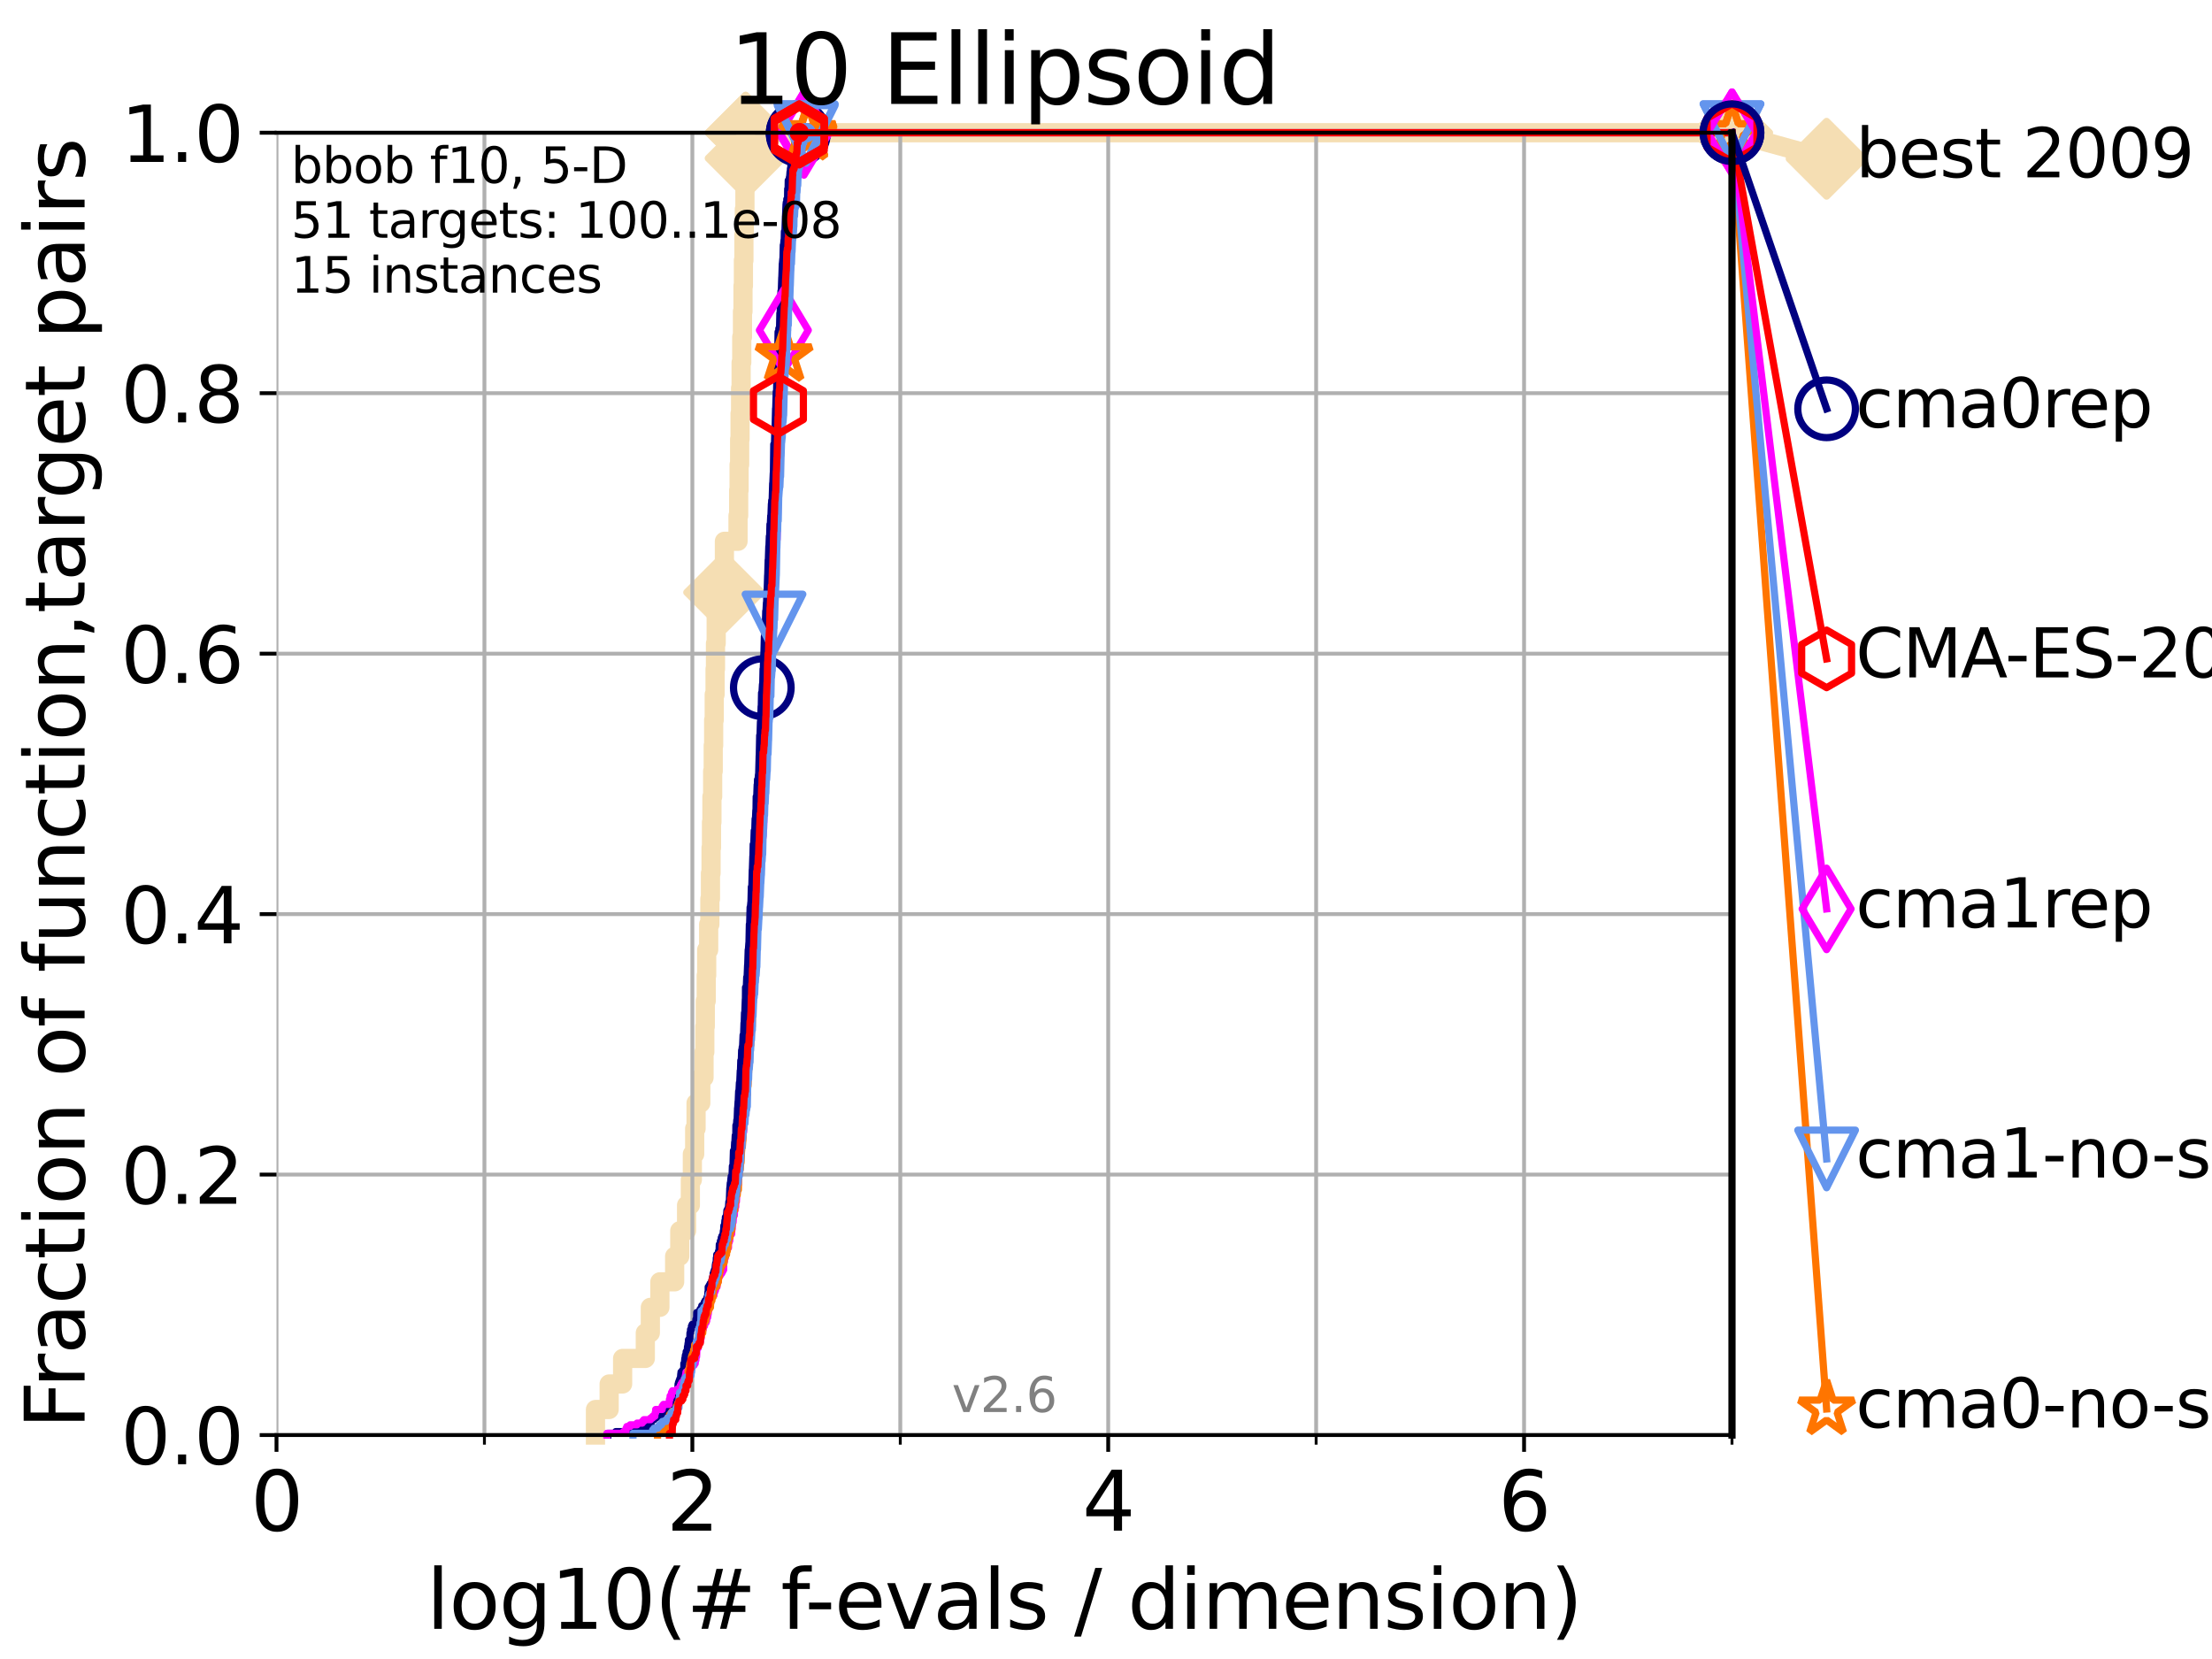 <?xml version="1.0" encoding="utf-8" standalone="no"?>
<!DOCTYPE svg PUBLIC "-//W3C//DTD SVG 1.1//EN"
  "http://www.w3.org/Graphics/SVG/1.1/DTD/svg11.dtd">
<svg xmlns:xlink="http://www.w3.org/1999/xlink" width="460.8pt" height="345.6pt" viewBox="0 0 460.8 345.6" xmlns="http://www.w3.org/2000/svg" version="1.1">
 <defs>
  <style type="text/css">*{stroke-linejoin: round; stroke-linecap: butt}</style>
 </defs>
 <g id="figure_1">
  <g id="patch_1">
   <path d="M 0 345.6 
L 460.8 345.6 
L 460.8 0 
L 0 0 
z
" style="fill: #ffffff"/>
  </g>
  <g id="axes_1">
   <g id="patch_2">
    <path d="M 57.6 298.944 
L 360.806 298.944 
L 360.806 27.648 
L 57.6 27.648 
z
" style="fill: #ffffff"/>
   </g>
   <g id="line2d_1">
    <path d="M 124.047 298.944 
L 124.047 293.624 
L 126.899 293.624 
L 126.899 288.305 
L 129.704 288.305 
L 129.704 282.985 
L 134.432 282.985 
L 134.432 277.666 
L 135.479 277.666 
L 135.479 272.346 
L 137.467 272.346 
L 137.467 267.027 
L 140.543 267.027 
L 140.543 261.707 
L 141.611 261.707 
L 141.611 256.388 
L 143.026 256.388 
L 143.026 251.068 
L 143.812 251.068 
L 143.812 245.749 
L 144.23 245.749 
L 144.23 240.429 
L 144.713 240.429 
L 144.713 235.11 
L 145.004 235.11 
L 145.004 229.79 
L 145.989 229.79 
L 145.989 224.471 
L 146.662 224.471 
L 146.662 219.151 
L 146.827 219.151 
L 146.827 213.832 
L 146.925 213.832 
L 146.925 208.512 
L 147.119 208.512 
L 147.119 203.192 
L 147.216 203.192 
L 147.216 197.873 
L 147.629 197.873 
L 147.629 192.553 
L 147.878 192.553 
L 147.878 187.234 
L 148.002 187.234 
L 148.002 181.914 
L 148.125 181.914 
L 148.125 176.595 
L 148.216 176.595 
L 148.216 171.275 
L 148.307 171.275 
L 148.307 165.956 
L 148.458 165.956 
L 148.458 160.636 
L 148.578 160.636 
L 148.578 155.317 
L 148.667 155.317 
L 148.667 149.997 
L 148.786 149.997 
L 148.786 144.678 
L 148.962 144.678 
L 148.962 139.358 
L 149.05 139.358 
L 149.05 134.039 
L 149.195 134.039 
L 149.195 128.719 
L 149.31 128.719 
L 149.31 123.4 
L 150.853 123.4 
L 150.853 118.08 
L 150.906 118.08 
L 150.906 112.76 
L 153.742 112.76 
L 153.742 107.441 
L 153.877 107.441 
L 153.877 102.121 
L 153.967 102.121 
L 153.967 96.802 
L 154.079 96.802 
L 154.079 91.482 
L 154.168 91.482 
L 154.168 86.163 
L 154.279 86.163 
L 154.279 80.843 
L 154.389 80.843 
L 154.389 75.524 
L 154.52 75.524 
L 154.52 70.204 
L 154.671 70.204 
L 154.671 64.885 
L 154.779 64.885 
L 154.779 59.565 
L 154.865 59.565 
L 154.865 54.246 
L 154.971 54.246 
L 154.971 48.926 
L 155.056 48.926 
L 155.056 43.607 
L 155.183 43.607 
L 155.183 38.287 
L 155.225 38.287 
L 155.225 32.968 
L 155.329 32.968 
L 155.329 27.648 
L 360.806 27.648 
" style="fill: none; stroke: #f5deb3; stroke-width: 4; stroke-linecap: square"/>
   </g>
   <g id="line2d_2">
    <defs>
     <path id="mbac27c8b66" d="M -0 7.778 
L 7.778 0 
L 0 -7.778 
L -7.778 -0 
z
" style="stroke: #f5deb3; stroke-width: 1.5; stroke-linejoin: miter"/>
    </defs>
    <g>
     <use xlink:href="#mbac27c8b66" x="150.853" y="123.4" style="fill: #f5deb3; stroke: #f5deb3; stroke-width: 1.5; stroke-linejoin: miter"/>
     <use xlink:href="#mbac27c8b66" x="155.329" y="32.968" style="fill: #f5deb3; stroke: #f5deb3; stroke-width: 1.5; stroke-linejoin: miter"/>
     <use xlink:href="#mbac27c8b66" x="155.329" y="27.648" style="fill: #f5deb3; stroke: #f5deb3; stroke-width: 1.5; stroke-linejoin: miter"/>
     <use xlink:href="#mbac27c8b66" x="155.329" y="27.648" style="fill: #f5deb3; stroke: #f5deb3; stroke-width: 1.5; stroke-linejoin: miter"/>
     <use xlink:href="#mbac27c8b66" x="360.806" y="27.648" style="fill: #f5deb3; stroke: #f5deb3; stroke-width: 1.5; stroke-linejoin: miter"/>
    </g>
   </g>
   <g id="line2d_3">
    <path style="fill: none; stroke: #f5deb3; stroke-width: 4; stroke-linecap: square"/>
    <g/>
   </g>
   <g id="line2d_4">
    <path d="M 360.806 27.648 
L 380.515 33.074 
" style="fill: none; stroke: #f5deb3; stroke-width: 4; stroke-linecap: square"/>
    <g>
     <use xlink:href="#mbac27c8b66" x="360.806" y="27.648" style="fill: #f5deb3; stroke: #f5deb3; stroke-width: 1.5; stroke-linejoin: miter"/>
     <use xlink:href="#mbac27c8b66" x="380.515" y="33.074" style="fill: #f5deb3; stroke: #f5deb3; stroke-width: 1.5; stroke-linejoin: miter"/>
    </g>
   </g>
   <g id="matplotlib.axis_1">
    <g id="xtick_1">
     <g id="line2d_5">
      <path d="M 57.6 298.944 
L 57.6 27.648 
" clip-path="url(#pe64ad66d8f)" style="fill: none; stroke: #b0b0b0; stroke-width: 0.8; stroke-linecap: square"/>
     </g>
     <g id="line2d_6">
      <defs>
       <path id="m7e0e2d9c05" d="M 0 0 
L 0 3.5 
" style="stroke: #000000; stroke-width: 0.8"/>
      </defs>
      <g>
       <use xlink:href="#m7e0e2d9c05" x="57.6" y="298.944" style="stroke: #000000; stroke-width: 0.8"/>
      </g>
     </g>
     <g id="text_1">
      <!-- 0 -->
      <g transform="translate(52.192 318.861)scale(0.17 -0.17)">
       <defs>
        <path id="DejaVuSans-30" d="M 2034 4250 
Q 1547 4250 1301 3770 
Q 1056 3291 1056 2328 
Q 1056 1369 1301 889 
Q 1547 409 2034 409 
Q 2525 409 2770 889 
Q 3016 1369 3016 2328 
Q 3016 3291 2770 3770 
Q 2525 4250 2034 4250 
z
M 2034 4750 
Q 2819 4750 3233 4129 
Q 3647 3509 3647 2328 
Q 3647 1150 3233 529 
Q 2819 -91 2034 -91 
Q 1250 -91 836 529 
Q 422 1150 422 2328 
Q 422 3509 836 4129 
Q 1250 4750 2034 4750 
z
" transform="scale(0.016)"/>
       </defs>
       <use xlink:href="#DejaVuSans-30"/>
      </g>
     </g>
    </g>
    <g id="xtick_2">
     <g id="line2d_7">
      <path d="M 144.23 298.944 
L 144.23 27.648 
" clip-path="url(#pe64ad66d8f)" style="fill: none; stroke: #b0b0b0; stroke-width: 0.8; stroke-linecap: square"/>
     </g>
     <g id="line2d_8">
      <g>
       <use xlink:href="#m7e0e2d9c05" x="144.23" y="298.944" style="stroke: #000000; stroke-width: 0.8"/>
      </g>
     </g>
     <g id="text_2">
      <!-- 2 -->
      <g transform="translate(138.822 318.861)scale(0.17 -0.17)">
       <defs>
        <path id="DejaVuSans-32" d="M 1228 531 
L 3431 531 
L 3431 0 
L 469 0 
L 469 531 
Q 828 903 1448 1529 
Q 2069 2156 2228 2338 
Q 2531 2678 2651 2914 
Q 2772 3150 2772 3378 
Q 2772 3750 2511 3984 
Q 2250 4219 1831 4219 
Q 1534 4219 1204 4116 
Q 875 4013 500 3803 
L 500 4441 
Q 881 4594 1212 4672 
Q 1544 4750 1819 4750 
Q 2544 4750 2975 4387 
Q 3406 4025 3406 3419 
Q 3406 3131 3298 2873 
Q 3191 2616 2906 2266 
Q 2828 2175 2409 1742 
Q 1991 1309 1228 531 
z
" transform="scale(0.016)"/>
       </defs>
       <use xlink:href="#DejaVuSans-32"/>
      </g>
     </g>
    </g>
    <g id="xtick_3">
     <g id="line2d_9">
      <path d="M 230.861 298.944 
L 230.861 27.648 
" clip-path="url(#pe64ad66d8f)" style="fill: none; stroke: #b0b0b0; stroke-width: 0.8; stroke-linecap: square"/>
     </g>
     <g id="line2d_10">
      <g>
       <use xlink:href="#m7e0e2d9c05" x="230.861" y="298.944" style="stroke: #000000; stroke-width: 0.8"/>
      </g>
     </g>
     <g id="text_3">
      <!-- 4 -->
      <g transform="translate(225.453 318.861)scale(0.17 -0.17)">
       <defs>
        <path id="DejaVuSans-34" d="M 2419 4116 
L 825 1625 
L 2419 1625 
L 2419 4116 
z
M 2253 4666 
L 3047 4666 
L 3047 1625 
L 3713 1625 
L 3713 1100 
L 3047 1100 
L 3047 0 
L 2419 0 
L 2419 1100 
L 313 1100 
L 313 1709 
L 2253 4666 
z
" transform="scale(0.016)"/>
       </defs>
       <use xlink:href="#DejaVuSans-34"/>
      </g>
     </g>
    </g>
    <g id="xtick_4">
     <g id="line2d_11">
      <path d="M 317.491 298.944 
L 317.491 27.648 
" clip-path="url(#pe64ad66d8f)" style="fill: none; stroke: #b0b0b0; stroke-width: 0.8; stroke-linecap: square"/>
     </g>
     <g id="line2d_12">
      <g>
       <use xlink:href="#m7e0e2d9c05" x="317.491" y="298.944" style="stroke: #000000; stroke-width: 0.8"/>
      </g>
     </g>
     <g id="text_4">
      <!-- 6 -->
      <g transform="translate(312.083 318.861)scale(0.17 -0.17)">
       <defs>
        <path id="DejaVuSans-36" d="M 2113 2584 
Q 1688 2584 1439 2293 
Q 1191 2003 1191 1497 
Q 1191 994 1439 701 
Q 1688 409 2113 409 
Q 2538 409 2786 701 
Q 3034 994 3034 1497 
Q 3034 2003 2786 2293 
Q 2538 2584 2113 2584 
z
M 3366 4563 
L 3366 3988 
Q 3128 4100 2886 4159 
Q 2644 4219 2406 4219 
Q 1781 4219 1451 3797 
Q 1122 3375 1075 2522 
Q 1259 2794 1537 2939 
Q 1816 3084 2150 3084 
Q 2853 3084 3261 2657 
Q 3669 2231 3669 1497 
Q 3669 778 3244 343 
Q 2819 -91 2113 -91 
Q 1303 -91 875 529 
Q 447 1150 447 2328 
Q 447 3434 972 4092 
Q 1497 4750 2381 4750 
Q 2619 4750 2861 4703 
Q 3103 4656 3366 4563 
z
" transform="scale(0.016)"/>
       </defs>
       <use xlink:href="#DejaVuSans-36"/>
      </g>
     </g>
    </g>
    <g id="xtick_5">
     <g id="line2d_13">
      <path d="M 100.915 298.944 
L 100.915 27.648 
" clip-path="url(#pe64ad66d8f)" style="fill: none; stroke: #b0b0b0; stroke-width: 0.8; stroke-linecap: square"/>
     </g>
     <g id="line2d_14">
      <defs>
       <path id="m837d40cc7d" d="M 0 0 
L 0 2 
" style="stroke: #000000; stroke-width: 0.6"/>
      </defs>
      <g>
       <use xlink:href="#m837d40cc7d" x="100.915" y="298.944" style="stroke: #000000; stroke-width: 0.6"/>
      </g>
     </g>
    </g>
    <g id="xtick_6">
     <g id="line2d_15">
      <path d="M 187.546 298.944 
L 187.546 27.648 
" clip-path="url(#pe64ad66d8f)" style="fill: none; stroke: #b0b0b0; stroke-width: 0.8; stroke-linecap: square"/>
     </g>
     <g id="line2d_16">
      <g>
       <use xlink:href="#m837d40cc7d" x="187.546" y="298.944" style="stroke: #000000; stroke-width: 0.6"/>
      </g>
     </g>
    </g>
    <g id="xtick_7">
     <g id="line2d_17">
      <path d="M 274.176 298.944 
L 274.176 27.648 
" clip-path="url(#pe64ad66d8f)" style="fill: none; stroke: #b0b0b0; stroke-width: 0.8; stroke-linecap: square"/>
     </g>
     <g id="line2d_18">
      <g>
       <use xlink:href="#m837d40cc7d" x="274.176" y="298.944" style="stroke: #000000; stroke-width: 0.6"/>
      </g>
     </g>
    </g>
    <g id="xtick_8">
     <g id="line2d_19">
      <path d="M 360.806 298.944 
L 360.806 27.648 
" clip-path="url(#pe64ad66d8f)" style="fill: none; stroke: #b0b0b0; stroke-width: 0.8; stroke-linecap: square"/>
     </g>
     <g id="line2d_20">
      <g>
       <use xlink:href="#m837d40cc7d" x="360.806" y="298.944" style="stroke: #000000; stroke-width: 0.6"/>
      </g>
     </g>
    </g>
    <g id="text_5">
     <!-- log10(# f-evals / dimension) -->
     <g transform="translate(88.823 339.314)scale(0.17 -0.17)">
      <defs>
       <path id="DejaVuSans-6c" d="M 603 4863 
L 1178 4863 
L 1178 0 
L 603 0 
L 603 4863 
z
" transform="scale(0.016)"/>
       <path id="DejaVuSans-6f" d="M 1959 3097 
Q 1497 3097 1228 2736 
Q 959 2375 959 1747 
Q 959 1119 1226 758 
Q 1494 397 1959 397 
Q 2419 397 2687 759 
Q 2956 1122 2956 1747 
Q 2956 2369 2687 2733 
Q 2419 3097 1959 3097 
z
M 1959 3584 
Q 2709 3584 3137 3096 
Q 3566 2609 3566 1747 
Q 3566 888 3137 398 
Q 2709 -91 1959 -91 
Q 1206 -91 779 398 
Q 353 888 353 1747 
Q 353 2609 779 3096 
Q 1206 3584 1959 3584 
z
" transform="scale(0.016)"/>
       <path id="DejaVuSans-67" d="M 2906 1791 
Q 2906 2416 2648 2759 
Q 2391 3103 1925 3103 
Q 1463 3103 1205 2759 
Q 947 2416 947 1791 
Q 947 1169 1205 825 
Q 1463 481 1925 481 
Q 2391 481 2648 825 
Q 2906 1169 2906 1791 
z
M 3481 434 
Q 3481 -459 3084 -895 
Q 2688 -1331 1869 -1331 
Q 1566 -1331 1297 -1286 
Q 1028 -1241 775 -1147 
L 775 -588 
Q 1028 -725 1275 -790 
Q 1522 -856 1778 -856 
Q 2344 -856 2625 -561 
Q 2906 -266 2906 331 
L 2906 616 
Q 2728 306 2450 153 
Q 2172 0 1784 0 
Q 1141 0 747 490 
Q 353 981 353 1791 
Q 353 2603 747 3093 
Q 1141 3584 1784 3584 
Q 2172 3584 2450 3431 
Q 2728 3278 2906 2969 
L 2906 3500 
L 3481 3500 
L 3481 434 
z
" transform="scale(0.016)"/>
       <path id="DejaVuSans-31" d="M 794 531 
L 1825 531 
L 1825 4091 
L 703 3866 
L 703 4441 
L 1819 4666 
L 2450 4666 
L 2450 531 
L 3481 531 
L 3481 0 
L 794 0 
L 794 531 
z
" transform="scale(0.016)"/>
       <path id="DejaVuSans-28" d="M 1984 4856 
Q 1566 4138 1362 3434 
Q 1159 2731 1159 2009 
Q 1159 1288 1364 580 
Q 1569 -128 1984 -844 
L 1484 -844 
Q 1016 -109 783 600 
Q 550 1309 550 2009 
Q 550 2706 781 3412 
Q 1013 4119 1484 4856 
L 1984 4856 
z
" transform="scale(0.016)"/>
       <path id="DejaVuSans-23" d="M 3272 2816 
L 2363 2816 
L 2100 1772 
L 3016 1772 
L 3272 2816 
z
M 2803 4594 
L 2478 3297 
L 3391 3297 
L 3719 4594 
L 4219 4594 
L 3897 3297 
L 4872 3297 
L 4872 2816 
L 3775 2816 
L 3519 1772 
L 4513 1772 
L 4513 1294 
L 3397 1294 
L 3072 0 
L 2572 0 
L 2894 1294 
L 1978 1294 
L 1656 0 
L 1153 0 
L 1478 1294 
L 494 1294 
L 494 1772 
L 1594 1772 
L 1856 2816 
L 850 2816 
L 850 3297 
L 1978 3297 
L 2297 4594 
L 2803 4594 
z
" transform="scale(0.016)"/>
       <path id="DejaVuSans-20" transform="scale(0.016)"/>
       <path id="DejaVuSans-66" d="M 2375 4863 
L 2375 4384 
L 1825 4384 
Q 1516 4384 1395 4259 
Q 1275 4134 1275 3809 
L 1275 3500 
L 2222 3500 
L 2222 3053 
L 1275 3053 
L 1275 0 
L 697 0 
L 697 3053 
L 147 3053 
L 147 3500 
L 697 3500 
L 697 3744 
Q 697 4328 969 4595 
Q 1241 4863 1831 4863 
L 2375 4863 
z
" transform="scale(0.016)"/>
       <path id="DejaVuSans-2d" d="M 313 2009 
L 1997 2009 
L 1997 1497 
L 313 1497 
L 313 2009 
z
" transform="scale(0.016)"/>
       <path id="DejaVuSans-65" d="M 3597 1894 
L 3597 1613 
L 953 1613 
Q 991 1019 1311 708 
Q 1631 397 2203 397 
Q 2534 397 2845 478 
Q 3156 559 3463 722 
L 3463 178 
Q 3153 47 2828 -22 
Q 2503 -91 2169 -91 
Q 1331 -91 842 396 
Q 353 884 353 1716 
Q 353 2575 817 3079 
Q 1281 3584 2069 3584 
Q 2775 3584 3186 3129 
Q 3597 2675 3597 1894 
z
M 3022 2063 
Q 3016 2534 2758 2815 
Q 2500 3097 2075 3097 
Q 1594 3097 1305 2825 
Q 1016 2553 972 2059 
L 3022 2063 
z
" transform="scale(0.016)"/>
       <path id="DejaVuSans-76" d="M 191 3500 
L 800 3500 
L 1894 563 
L 2988 3500 
L 3597 3500 
L 2284 0 
L 1503 0 
L 191 3500 
z
" transform="scale(0.016)"/>
       <path id="DejaVuSans-61" d="M 2194 1759 
Q 1497 1759 1228 1600 
Q 959 1441 959 1056 
Q 959 750 1161 570 
Q 1363 391 1709 391 
Q 2188 391 2477 730 
Q 2766 1069 2766 1631 
L 2766 1759 
L 2194 1759 
z
M 3341 1997 
L 3341 0 
L 2766 0 
L 2766 531 
Q 2569 213 2275 61 
Q 1981 -91 1556 -91 
Q 1019 -91 701 211 
Q 384 513 384 1019 
Q 384 1609 779 1909 
Q 1175 2209 1959 2209 
L 2766 2209 
L 2766 2266 
Q 2766 2663 2505 2880 
Q 2244 3097 1772 3097 
Q 1472 3097 1187 3025 
Q 903 2953 641 2809 
L 641 3341 
Q 956 3463 1253 3523 
Q 1550 3584 1831 3584 
Q 2591 3584 2966 3190 
Q 3341 2797 3341 1997 
z
" transform="scale(0.016)"/>
       <path id="DejaVuSans-73" d="M 2834 3397 
L 2834 2853 
Q 2591 2978 2328 3040 
Q 2066 3103 1784 3103 
Q 1356 3103 1142 2972 
Q 928 2841 928 2578 
Q 928 2378 1081 2264 
Q 1234 2150 1697 2047 
L 1894 2003 
Q 2506 1872 2764 1633 
Q 3022 1394 3022 966 
Q 3022 478 2636 193 
Q 2250 -91 1575 -91 
Q 1294 -91 989 -36 
Q 684 19 347 128 
L 347 722 
Q 666 556 975 473 
Q 1284 391 1588 391 
Q 1994 391 2212 530 
Q 2431 669 2431 922 
Q 2431 1156 2273 1281 
Q 2116 1406 1581 1522 
L 1381 1569 
Q 847 1681 609 1914 
Q 372 2147 372 2553 
Q 372 3047 722 3315 
Q 1072 3584 1716 3584 
Q 2034 3584 2315 3537 
Q 2597 3491 2834 3397 
z
" transform="scale(0.016)"/>
       <path id="DejaVuSans-2f" d="M 1625 4666 
L 2156 4666 
L 531 -594 
L 0 -594 
L 1625 4666 
z
" transform="scale(0.016)"/>
       <path id="DejaVuSans-64" d="M 2906 2969 
L 2906 4863 
L 3481 4863 
L 3481 0 
L 2906 0 
L 2906 525 
Q 2725 213 2448 61 
Q 2172 -91 1784 -91 
Q 1150 -91 751 415 
Q 353 922 353 1747 
Q 353 2572 751 3078 
Q 1150 3584 1784 3584 
Q 2172 3584 2448 3432 
Q 2725 3281 2906 2969 
z
M 947 1747 
Q 947 1113 1208 752 
Q 1469 391 1925 391 
Q 2381 391 2643 752 
Q 2906 1113 2906 1747 
Q 2906 2381 2643 2742 
Q 2381 3103 1925 3103 
Q 1469 3103 1208 2742 
Q 947 2381 947 1747 
z
" transform="scale(0.016)"/>
       <path id="DejaVuSans-69" d="M 603 3500 
L 1178 3500 
L 1178 0 
L 603 0 
L 603 3500 
z
M 603 4863 
L 1178 4863 
L 1178 4134 
L 603 4134 
L 603 4863 
z
" transform="scale(0.016)"/>
       <path id="DejaVuSans-6d" d="M 3328 2828 
Q 3544 3216 3844 3400 
Q 4144 3584 4550 3584 
Q 5097 3584 5394 3201 
Q 5691 2819 5691 2113 
L 5691 0 
L 5113 0 
L 5113 2094 
Q 5113 2597 4934 2840 
Q 4756 3084 4391 3084 
Q 3944 3084 3684 2787 
Q 3425 2491 3425 1978 
L 3425 0 
L 2847 0 
L 2847 2094 
Q 2847 2600 2669 2842 
Q 2491 3084 2119 3084 
Q 1678 3084 1418 2786 
Q 1159 2488 1159 1978 
L 1159 0 
L 581 0 
L 581 3500 
L 1159 3500 
L 1159 2956 
Q 1356 3278 1631 3431 
Q 1906 3584 2284 3584 
Q 2666 3584 2933 3390 
Q 3200 3197 3328 2828 
z
" transform="scale(0.016)"/>
       <path id="DejaVuSans-6e" d="M 3513 2113 
L 3513 0 
L 2938 0 
L 2938 2094 
Q 2938 2591 2744 2837 
Q 2550 3084 2163 3084 
Q 1697 3084 1428 2787 
Q 1159 2491 1159 1978 
L 1159 0 
L 581 0 
L 581 3500 
L 1159 3500 
L 1159 2956 
Q 1366 3272 1645 3428 
Q 1925 3584 2291 3584 
Q 2894 3584 3203 3211 
Q 3513 2838 3513 2113 
z
" transform="scale(0.016)"/>
       <path id="DejaVuSans-29" d="M 513 4856 
L 1013 4856 
Q 1481 4119 1714 3412 
Q 1947 2706 1947 2009 
Q 1947 1309 1714 600 
Q 1481 -109 1013 -844 
L 513 -844 
Q 928 -128 1133 580 
Q 1338 1288 1338 2009 
Q 1338 2731 1133 3434 
Q 928 4138 513 4856 
z
" transform="scale(0.016)"/>
      </defs>
      <use xlink:href="#DejaVuSans-6c"/>
      <use xlink:href="#DejaVuSans-6f" x="27.783"/>
      <use xlink:href="#DejaVuSans-67" x="88.965"/>
      <use xlink:href="#DejaVuSans-31" x="152.441"/>
      <use xlink:href="#DejaVuSans-30" x="216.064"/>
      <use xlink:href="#DejaVuSans-28" x="279.688"/>
      <use xlink:href="#DejaVuSans-23" x="318.701"/>
      <use xlink:href="#DejaVuSans-20" x="402.49"/>
      <use xlink:href="#DejaVuSans-66" x="434.277"/>
      <use xlink:href="#DejaVuSans-2d" x="463.982"/>
      <use xlink:href="#DejaVuSans-65" x="500.066"/>
      <use xlink:href="#DejaVuSans-76" x="561.59"/>
      <use xlink:href="#DejaVuSans-61" x="620.77"/>
      <use xlink:href="#DejaVuSans-6c" x="682.049"/>
      <use xlink:href="#DejaVuSans-73" x="709.832"/>
      <use xlink:href="#DejaVuSans-20" x="761.932"/>
      <use xlink:href="#DejaVuSans-2f" x="793.719"/>
      <use xlink:href="#DejaVuSans-20" x="827.41"/>
      <use xlink:href="#DejaVuSans-64" x="859.197"/>
      <use xlink:href="#DejaVuSans-69" x="922.674"/>
      <use xlink:href="#DejaVuSans-6d" x="950.457"/>
      <use xlink:href="#DejaVuSans-65" x="1047.869"/>
      <use xlink:href="#DejaVuSans-6e" x="1109.393"/>
      <use xlink:href="#DejaVuSans-73" x="1172.771"/>
      <use xlink:href="#DejaVuSans-69" x="1224.871"/>
      <use xlink:href="#DejaVuSans-6f" x="1252.654"/>
      <use xlink:href="#DejaVuSans-6e" x="1313.836"/>
      <use xlink:href="#DejaVuSans-29" x="1377.215"/>
     </g>
    </g>
   </g>
   <g id="matplotlib.axis_2">
    <g id="ytick_1">
     <g id="line2d_21">
      <path d="M 57.6 298.944 
L 360.806 298.944 
" clip-path="url(#pe64ad66d8f)" style="fill: none; stroke: #b0b0b0; stroke-width: 0.8; stroke-linecap: square"/>
     </g>
     <g id="line2d_22">
      <defs>
       <path id="m4585c972f2" d="M 0 0 
L -3.5 0 
" style="stroke: #000000; stroke-width: 0.8"/>
      </defs>
      <g>
       <use xlink:href="#m4585c972f2" x="57.6" y="298.944" style="stroke: #000000; stroke-width: 0.8"/>
      </g>
     </g>
     <g id="text_6">
      <!-- 0.0 -->
      <g transform="translate(25.155 305.023)scale(0.16 -0.16)">
       <defs>
        <path id="DejaVuSans-2e" d="M 684 794 
L 1344 794 
L 1344 0 
L 684 0 
L 684 794 
z
" transform="scale(0.016)"/>
       </defs>
       <use xlink:href="#DejaVuSans-30"/>
       <use xlink:href="#DejaVuSans-2e" x="63.623"/>
       <use xlink:href="#DejaVuSans-30" x="95.41"/>
      </g>
     </g>
    </g>
    <g id="ytick_2">
     <g id="line2d_23">
      <path d="M 57.6 244.685 
L 360.806 244.685 
" clip-path="url(#pe64ad66d8f)" style="fill: none; stroke: #b0b0b0; stroke-width: 0.8; stroke-linecap: square"/>
     </g>
     <g id="line2d_24">
      <g>
       <use xlink:href="#m4585c972f2" x="57.6" y="244.685" style="stroke: #000000; stroke-width: 0.8"/>
      </g>
     </g>
     <g id="text_7">
      <!-- 0.2 -->
      <g transform="translate(25.155 250.764)scale(0.16 -0.16)">
       <use xlink:href="#DejaVuSans-30"/>
       <use xlink:href="#DejaVuSans-2e" x="63.623"/>
       <use xlink:href="#DejaVuSans-32" x="95.41"/>
      </g>
     </g>
    </g>
    <g id="ytick_3">
     <g id="line2d_25">
      <path d="M 57.6 190.426 
L 360.806 190.426 
" clip-path="url(#pe64ad66d8f)" style="fill: none; stroke: #b0b0b0; stroke-width: 0.8; stroke-linecap: square"/>
     </g>
     <g id="line2d_26">
      <g>
       <use xlink:href="#m4585c972f2" x="57.6" y="190.426" style="stroke: #000000; stroke-width: 0.8"/>
      </g>
     </g>
     <g id="text_8">
      <!-- 0.4 -->
      <g transform="translate(25.155 196.504)scale(0.16 -0.16)">
       <use xlink:href="#DejaVuSans-30"/>
       <use xlink:href="#DejaVuSans-2e" x="63.623"/>
       <use xlink:href="#DejaVuSans-34" x="95.41"/>
      </g>
     </g>
    </g>
    <g id="ytick_4">
     <g id="line2d_27">
      <path d="M 57.6 136.166 
L 360.806 136.166 
" clip-path="url(#pe64ad66d8f)" style="fill: none; stroke: #b0b0b0; stroke-width: 0.8; stroke-linecap: square"/>
     </g>
     <g id="line2d_28">
      <g>
       <use xlink:href="#m4585c972f2" x="57.6" y="136.166" style="stroke: #000000; stroke-width: 0.8"/>
      </g>
     </g>
     <g id="text_9">
      <!-- 0.6 -->
      <g transform="translate(25.155 142.245)scale(0.16 -0.16)">
       <use xlink:href="#DejaVuSans-30"/>
       <use xlink:href="#DejaVuSans-2e" x="63.623"/>
       <use xlink:href="#DejaVuSans-36" x="95.41"/>
      </g>
     </g>
    </g>
    <g id="ytick_5">
     <g id="line2d_29">
      <path d="M 57.6 81.907 
L 360.806 81.907 
" clip-path="url(#pe64ad66d8f)" style="fill: none; stroke: #b0b0b0; stroke-width: 0.8; stroke-linecap: square"/>
     </g>
     <g id="line2d_30">
      <g>
       <use xlink:href="#m4585c972f2" x="57.6" y="81.907" style="stroke: #000000; stroke-width: 0.8"/>
      </g>
     </g>
     <g id="text_10">
      <!-- 0.8 -->
      <g transform="translate(25.155 87.986)scale(0.16 -0.16)">
       <defs>
        <path id="DejaVuSans-38" d="M 2034 2216 
Q 1584 2216 1326 1975 
Q 1069 1734 1069 1313 
Q 1069 891 1326 650 
Q 1584 409 2034 409 
Q 2484 409 2743 651 
Q 3003 894 3003 1313 
Q 3003 1734 2745 1975 
Q 2488 2216 2034 2216 
z
M 1403 2484 
Q 997 2584 770 2862 
Q 544 3141 544 3541 
Q 544 4100 942 4425 
Q 1341 4750 2034 4750 
Q 2731 4750 3128 4425 
Q 3525 4100 3525 3541 
Q 3525 3141 3298 2862 
Q 3072 2584 2669 2484 
Q 3125 2378 3379 2068 
Q 3634 1759 3634 1313 
Q 3634 634 3220 271 
Q 2806 -91 2034 -91 
Q 1263 -91 848 271 
Q 434 634 434 1313 
Q 434 1759 690 2068 
Q 947 2378 1403 2484 
z
M 1172 3481 
Q 1172 3119 1398 2916 
Q 1625 2713 2034 2713 
Q 2441 2713 2670 2916 
Q 2900 3119 2900 3481 
Q 2900 3844 2670 4047 
Q 2441 4250 2034 4250 
Q 1625 4250 1398 4047 
Q 1172 3844 1172 3481 
z
" transform="scale(0.016)"/>
       </defs>
       <use xlink:href="#DejaVuSans-30"/>
       <use xlink:href="#DejaVuSans-2e" x="63.623"/>
       <use xlink:href="#DejaVuSans-38" x="95.41"/>
      </g>
     </g>
    </g>
    <g id="ytick_6">
     <g id="line2d_31">
      <path d="M 57.6 27.648 
L 360.806 27.648 
" clip-path="url(#pe64ad66d8f)" style="fill: none; stroke: #b0b0b0; stroke-width: 0.8; stroke-linecap: square"/>
     </g>
     <g id="line2d_32">
      <g>
       <use xlink:href="#m4585c972f2" x="57.6" y="27.648" style="stroke: #000000; stroke-width: 0.8"/>
      </g>
     </g>
     <g id="text_11">
      <!-- 1.0 -->
      <g transform="translate(25.155 33.727)scale(0.16 -0.16)">
       <use xlink:href="#DejaVuSans-31"/>
       <use xlink:href="#DejaVuSans-2e" x="63.623"/>
       <use xlink:href="#DejaVuSans-30" x="95.41"/>
      </g>
     </g>
    </g>
    <g id="text_12">
     <!-- Fraction of function,target pairs -->
     <g transform="translate(17.62 297.681)rotate(-90)scale(0.17 -0.17)">
      <defs>
       <path id="DejaVuSans-46" d="M 628 4666 
L 3309 4666 
L 3309 4134 
L 1259 4134 
L 1259 2759 
L 3109 2759 
L 3109 2228 
L 1259 2228 
L 1259 0 
L 628 0 
L 628 4666 
z
" transform="scale(0.016)"/>
       <path id="DejaVuSans-72" d="M 2631 2963 
Q 2534 3019 2420 3045 
Q 2306 3072 2169 3072 
Q 1681 3072 1420 2755 
Q 1159 2438 1159 1844 
L 1159 0 
L 581 0 
L 581 3500 
L 1159 3500 
L 1159 2956 
Q 1341 3275 1631 3429 
Q 1922 3584 2338 3584 
Q 2397 3584 2469 3576 
Q 2541 3569 2628 3553 
L 2631 2963 
z
" transform="scale(0.016)"/>
       <path id="DejaVuSans-63" d="M 3122 3366 
L 3122 2828 
Q 2878 2963 2633 3030 
Q 2388 3097 2138 3097 
Q 1578 3097 1268 2742 
Q 959 2388 959 1747 
Q 959 1106 1268 751 
Q 1578 397 2138 397 
Q 2388 397 2633 464 
Q 2878 531 3122 666 
L 3122 134 
Q 2881 22 2623 -34 
Q 2366 -91 2075 -91 
Q 1284 -91 818 406 
Q 353 903 353 1747 
Q 353 2603 823 3093 
Q 1294 3584 2113 3584 
Q 2378 3584 2631 3529 
Q 2884 3475 3122 3366 
z
" transform="scale(0.016)"/>
       <path id="DejaVuSans-74" d="M 1172 4494 
L 1172 3500 
L 2356 3500 
L 2356 3053 
L 1172 3053 
L 1172 1153 
Q 1172 725 1289 603 
Q 1406 481 1766 481 
L 2356 481 
L 2356 0 
L 1766 0 
Q 1100 0 847 248 
Q 594 497 594 1153 
L 594 3053 
L 172 3053 
L 172 3500 
L 594 3500 
L 594 4494 
L 1172 4494 
z
" transform="scale(0.016)"/>
       <path id="DejaVuSans-75" d="M 544 1381 
L 544 3500 
L 1119 3500 
L 1119 1403 
Q 1119 906 1312 657 
Q 1506 409 1894 409 
Q 2359 409 2629 706 
Q 2900 1003 2900 1516 
L 2900 3500 
L 3475 3500 
L 3475 0 
L 2900 0 
L 2900 538 
Q 2691 219 2414 64 
Q 2138 -91 1772 -91 
Q 1169 -91 856 284 
Q 544 659 544 1381 
z
M 1991 3584 
L 1991 3584 
z
" transform="scale(0.016)"/>
       <path id="DejaVuSans-2c" d="M 750 794 
L 1409 794 
L 1409 256 
L 897 -744 
L 494 -744 
L 750 256 
L 750 794 
z
" transform="scale(0.016)"/>
       <path id="DejaVuSans-70" d="M 1159 525 
L 1159 -1331 
L 581 -1331 
L 581 3500 
L 1159 3500 
L 1159 2969 
Q 1341 3281 1617 3432 
Q 1894 3584 2278 3584 
Q 2916 3584 3314 3078 
Q 3713 2572 3713 1747 
Q 3713 922 3314 415 
Q 2916 -91 2278 -91 
Q 1894 -91 1617 61 
Q 1341 213 1159 525 
z
M 3116 1747 
Q 3116 2381 2855 2742 
Q 2594 3103 2138 3103 
Q 1681 3103 1420 2742 
Q 1159 2381 1159 1747 
Q 1159 1113 1420 752 
Q 1681 391 2138 391 
Q 2594 391 2855 752 
Q 3116 1113 3116 1747 
z
" transform="scale(0.016)"/>
      </defs>
      <use xlink:href="#DejaVuSans-46"/>
      <use xlink:href="#DejaVuSans-72" x="50.27"/>
      <use xlink:href="#DejaVuSans-61" x="91.383"/>
      <use xlink:href="#DejaVuSans-63" x="152.662"/>
      <use xlink:href="#DejaVuSans-74" x="207.643"/>
      <use xlink:href="#DejaVuSans-69" x="246.852"/>
      <use xlink:href="#DejaVuSans-6f" x="274.635"/>
      <use xlink:href="#DejaVuSans-6e" x="335.816"/>
      <use xlink:href="#DejaVuSans-20" x="399.195"/>
      <use xlink:href="#DejaVuSans-6f" x="430.982"/>
      <use xlink:href="#DejaVuSans-66" x="492.164"/>
      <use xlink:href="#DejaVuSans-20" x="527.369"/>
      <use xlink:href="#DejaVuSans-66" x="559.156"/>
      <use xlink:href="#DejaVuSans-75" x="594.361"/>
      <use xlink:href="#DejaVuSans-6e" x="657.74"/>
      <use xlink:href="#DejaVuSans-63" x="721.119"/>
      <use xlink:href="#DejaVuSans-74" x="776.1"/>
      <use xlink:href="#DejaVuSans-69" x="815.309"/>
      <use xlink:href="#DejaVuSans-6f" x="843.092"/>
      <use xlink:href="#DejaVuSans-6e" x="904.273"/>
      <use xlink:href="#DejaVuSans-2c" x="967.652"/>
      <use xlink:href="#DejaVuSans-74" x="999.439"/>
      <use xlink:href="#DejaVuSans-61" x="1038.648"/>
      <use xlink:href="#DejaVuSans-72" x="1099.928"/>
      <use xlink:href="#DejaVuSans-67" x="1139.291"/>
      <use xlink:href="#DejaVuSans-65" x="1202.768"/>
      <use xlink:href="#DejaVuSans-74" x="1264.291"/>
      <use xlink:href="#DejaVuSans-20" x="1303.5"/>
      <use xlink:href="#DejaVuSans-70" x="1335.287"/>
      <use xlink:href="#DejaVuSans-61" x="1398.764"/>
      <use xlink:href="#DejaVuSans-69" x="1460.043"/>
      <use xlink:href="#DejaVuSans-72" x="1487.826"/>
      <use xlink:href="#DejaVuSans-73" x="1528.939"/>
     </g>
    </g>
   </g>
   <g id="line2d_33">
    <defs>
     <path id="m7d931c9de0" d="M 0 1.5 
C 0.398 1.5 0.779 1.342 1.061 1.061 
C 1.342 0.779 1.5 0.398 1.5 0 
C 1.5 -0.398 1.342 -0.779 1.061 -1.061 
C 0.779 -1.342 0.398 -1.5 0 -1.5 
C -0.398 -1.5 -0.779 -1.342 -1.061 -1.061 
C -1.342 -0.779 -1.5 -0.398 -1.5 0 
C -1.5 0.398 -1.342 0.779 -1.061 1.061 
C -0.779 1.342 -0.398 1.5 0 1.5 
z
" style="stroke: #f5deb3"/>
    </defs>
    <g>
     <use xlink:href="#m7d931c9de0" x="155.329" y="27.648" style="fill: #f5deb3; stroke: #f5deb3"/>
     <use xlink:href="#m7d931c9de0" x="155.329" y="27.648" style="fill: #f5deb3; stroke: #f5deb3"/>
    </g>
   </g>
   <g id="line2d_34">
    <defs>
     <path id="m78871d9d58" d="M 0 1.5 
C 0.398 1.5 0.779 1.342 1.061 1.061 
C 1.342 0.779 1.5 0.398 1.5 0 
C 1.5 -0.398 1.342 -0.779 1.061 -1.061 
C 0.779 -1.342 0.398 -1.5 0 -1.5 
C -0.398 -1.5 -0.779 -1.342 -1.061 -1.061 
C -1.342 -0.779 -1.5 -0.398 -1.5 0 
C -1.5 0.398 -1.342 0.779 -1.061 1.061 
C -0.779 1.342 -0.398 1.5 0 1.5 
z
" style="stroke: #000080"/>
    </defs>
    <g>
     <use xlink:href="#m78871d9d58" x="166.287" y="27.648" style="fill: #000080; stroke: #000080"/>
     <use xlink:href="#m78871d9d58" x="166.287" y="27.648" style="fill: #000080; stroke: #000080"/>
    </g>
   </g>
   <g id="line2d_35">
    <path d="M 126.614 298.944 
L 126.614 298.589 
L 128.266 298.589 
L 128.266 298.235 
L 132.778 298.235 
L 132.778 297.88 
L 133.59 297.88 
L 133.656 297.171 
L 135.298 297.171 
L 135.298 296.816 
L 135.598 296.816 
L 135.658 295.752 
L 136.242 295.752 
L 136.242 295.398 
L 136.697 295.398 
L 136.697 295.043 
L 137.467 295.043 
L 137.467 294.688 
L 137.841 294.688 
L 137.893 293.979 
L 138.869 293.979 
L 138.969 292.915 
L 139.701 292.915 
L 139.748 292.206 
L 140.266 292.206 
L 140.266 291.851 
L 140.405 291.851 
L 140.405 291.142 
L 140.589 291.142 
L 140.589 290.787 
L 140.725 290.787 
L 140.771 290.078 
L 140.995 290.078 
L 140.995 289.723 
L 141.173 289.723 
L 141.261 288.305 
L 141.349 288.305 
L 141.349 287.95 
L 141.48 287.95 
L 141.48 287.596 
L 141.611 287.596 
L 141.611 287.241 
L 141.74 287.241 
L 141.826 286.177 
L 141.868 286.177 
L 141.868 285.822 
L 142.165 285.822 
L 142.165 285.468 
L 142.456 285.468 
L 142.456 284.049 
L 142.58 284.049 
L 142.662 282.985 
L 142.703 282.985 
L 142.784 282.276 
L 142.906 282.276 
L 142.946 281.567 
L 143.146 281.567 
L 143.226 280.503 
L 143.265 280.503 
L 143.345 279.794 
L 143.384 279.794 
L 143.423 279.084 
L 143.696 279.084 
L 143.735 277.666 
L 143.85 277.666 
L 143.85 276.957 
L 144.041 276.957 
L 144.041 276.247 
L 144.193 276.247 
L 144.193 275.893 
L 144.932 275.893 
L 144.968 274.829 
L 145.112 274.829 
L 145.148 273.41 
L 145.782 273.41 
L 145.852 272.701 
L 146.126 272.701 
L 146.194 271.992 
L 146.596 271.992 
L 146.695 271.282 
L 146.892 271.282 
L 146.892 270.928 
L 147.184 270.928 
L 147.28 270.219 
L 147.408 270.219 
L 147.471 269.155 
L 147.534 269.155 
L 147.534 268.091 
L 147.754 268.091 
L 147.754 267.736 
L 147.94 267.736 
L 147.94 267.381 
L 148.247 267.381 
L 148.307 266.672 
L 148.368 266.672 
L 148.458 265.963 
L 148.548 265.963 
L 148.578 265.254 
L 148.697 265.254 
L 148.697 264.899 
L 148.815 264.899 
L 148.815 264.544 
L 148.933 264.544 
L 149.021 263.48 
L 149.079 263.48 
L 149.079 263.126 
L 149.195 263.126 
L 149.224 262.062 
L 149.31 262.062 
L 149.31 261.353 
L 149.652 261.353 
L 149.68 260.643 
L 149.792 260.643 
L 149.848 259.225 
L 150.07 259.225 
L 150.07 258.516 
L 150.207 258.516 
L 150.262 257.806 
L 150.398 257.806 
L 150.398 257.452 
L 150.587 257.452 
L 150.694 256.388 
L 150.747 256.388 
L 150.8 255.324 
L 150.932 255.324 
L 151.011 254.26 
L 151.09 254.26 
L 151.116 253.551 
L 151.324 253.551 
L 151.427 252.132 
L 151.605 252.132 
L 151.605 251.778 
L 151.732 251.778 
L 151.833 250.359 
L 151.933 250.359 
L 152.033 247.522 
L 152.057 247.522 
L 152.132 246.458 
L 152.181 246.458 
L 152.279 245.394 
L 152.328 245.394 
L 152.328 245.039 
L 152.499 245.039 
L 152.571 242.912 
L 152.692 242.912 
L 152.788 239.72 
L 152.954 239.72 
L 153.048 237.947 
L 153.095 237.947 
L 153.166 236.528 
L 153.282 236.528 
L 153.306 234.4 
L 153.421 234.4 
L 153.49 233.336 
L 153.559 233.336 
L 153.651 230.854 
L 153.674 230.854 
L 153.764 229.435 
L 153.787 229.435 
L 153.877 227.308 
L 153.945 227.308 
L 154.034 225.534 
L 154.101 225.534 
L 154.212 223.052 
L 154.257 223.052 
L 154.323 220.924 
L 154.432 220.924 
L 154.498 218.796 
L 154.563 218.796 
L 154.628 218.087 
L 154.693 218.087 
L 154.801 215.605 
L 154.908 215.605 
L 154.993 213.122 
L 155.035 213.122 
L 155.099 210.994 
L 155.162 210.994 
L 155.267 208.157 
L 155.288 208.157 
L 155.308 205.675 
L 155.475 205.675 
L 155.557 203.547 
L 155.64 203.547 
L 155.742 201.065 
L 155.762 201.065 
L 155.864 197.873 
L 155.904 197.873 
L 156.005 196.454 
L 156.025 196.454 
L 156.106 192.553 
L 156.166 192.553 
L 156.265 189.007 
L 156.324 189.007 
L 156.423 187.943 
L 156.443 187.943 
L 156.521 184.751 
L 156.619 184.751 
L 156.716 181.205 
L 156.735 181.205 
L 156.832 178.368 
L 156.851 178.368 
L 156.909 175.886 
L 157.023 175.886 
L 157.118 173.048 
L 157.232 173.048 
L 157.307 170.566 
L 157.382 170.566 
L 157.457 168.793 
L 157.494 168.793 
L 157.531 165.956 
L 157.642 165.956 
L 157.734 163.473 
L 157.789 163.473 
L 157.807 162.409 
L 157.917 162.409 
L 158.007 161.346 
L 158.044 161.346 
L 158.152 157.445 
L 158.169 157.445 
L 158.259 153.189 
L 158.33 153.189 
L 158.419 150.352 
L 158.454 150.352 
L 158.56 147.16 
L 158.595 147.16 
L 158.648 144.323 
L 158.735 144.323 
L 158.839 142.55 
L 158.891 142.55 
L 158.96 139.358 
L 159.011 139.358 
L 159.097 136.521 
L 159.131 136.521 
L 159.233 132.62 
L 159.284 132.62 
L 159.385 131.202 
L 159.418 131.202 
L 159.519 127.301 
L 159.569 127.301 
L 159.668 125.527 
L 159.701 125.527 
L 159.784 123.045 
L 159.817 123.045 
L 159.915 119.853 
L 159.931 119.853 
L 160.029 116.661 
L 160.062 116.661 
L 160.159 113.824 
L 160.191 113.824 
L 160.271 111.697 
L 160.335 111.697 
L 160.399 109.214 
L 160.479 109.214 
L 160.558 107.441 
L 160.605 107.441 
L 160.699 104.958 
L 160.731 104.958 
L 160.762 104.249 
L 160.855 104.249 
L 160.964 100.703 
L 160.995 100.703 
L 161.087 98.575 
L 161.118 98.575 
L 161.194 92.546 
L 161.346 92.546 
L 161.422 89.355 
L 161.467 89.355 
L 161.572 85.099 
L 161.602 85.099 
L 161.707 81.553 
L 161.781 81.553 
L 161.884 75.878 
L 161.913 75.878 
L 161.987 73.041 
L 162.031 73.041 
L 162.089 69.14 
L 162.248 69.14 
L 162.248 68.431 
L 162.392 68.431 
L 162.464 65.239 
L 162.521 65.239 
L 162.62 62.402 
L 162.634 62.402 
L 162.691 60.629 
L 162.761 60.629 
L 162.859 57.792 
L 162.873 57.792 
L 162.971 54.955 
L 162.985 54.955 
L 163.081 53.891 
L 163.109 53.891 
L 163.178 51.054 
L 163.233 51.054 
L 163.328 49.99 
L 163.369 49.99 
L 163.41 48.217 
L 163.518 48.217 
L 163.626 45.025 
L 163.639 45.025 
L 163.746 42.543 
L 163.786 42.543 
L 163.786 42.188 
L 163.906 42.188 
L 163.906 41.479 
L 164.064 41.479 
L 164.09 39.351 
L 164.181 39.351 
L 164.207 37.578 
L 164.363 37.578 
L 164.466 36.869 
L 164.504 36.869 
L 164.581 35.805 
L 164.632 35.805 
L 164.67 35.095 
L 164.746 35.095 
L 164.759 32.613 
L 165.084 32.613 
L 165.097 31.904 
L 165.27 31.904 
L 165.282 31.194 
L 165.392 31.194 
L 165.429 30.485 
L 165.55 30.485 
L 165.647 29.421 
L 165.743 29.421 
L 165.743 29.067 
L 165.863 29.067 
L 165.863 28.357 
L 166.123 28.357 
L 166.123 28.003 
L 166.287 28.003 
L 166.287 27.648 
L 360.806 27.648 
L 360.806 27.648 
" style="fill: none; stroke: #000080; stroke-width: 1.5; stroke-linecap: square"/>
   </g>
   <g id="line2d_36">
    <defs>
     <path id="md43a4421aa" d="M 0 6 
C 1.591 6 3.117 5.368 4.243 4.243 
C 5.368 3.117 6 1.591 6 0 
C 6 -1.591 5.368 -3.117 4.243 -4.243 
C 3.117 -5.368 1.591 -6 0 -6 
C -1.591 -6 -3.117 -5.368 -4.243 -4.243 
C -5.368 -3.117 -6 -1.591 -6 0 
C -6 1.591 -5.368 3.117 -4.243 4.243 
C -3.117 5.368 -1.591 6 0 6 
z
" style="stroke: #000080; stroke-width: 1.5"/>
    </defs>
    <g>
     <use xlink:href="#md43a4421aa" x="158.804" y="143.259" style="fill-opacity: 0; stroke: #000080; stroke-width: 1.5"/>
     <use xlink:href="#md43a4421aa" x="166.287" y="28.003" style="fill-opacity: 0; stroke: #000080; stroke-width: 1.5"/>
     <use xlink:href="#md43a4421aa" x="166.287" y="27.648" style="fill-opacity: 0; stroke: #000080; stroke-width: 1.5"/>
     <use xlink:href="#md43a4421aa" x="166.287" y="27.648" style="fill-opacity: 0; stroke: #000080; stroke-width: 1.5"/>
     <use xlink:href="#md43a4421aa" x="360.806" y="27.648" style="fill-opacity: 0; stroke: #000080; stroke-width: 1.5"/>
    </g>
   </g>
   <g id="line2d_37">
    <path style="fill: none; stroke: #000080; stroke-width: 1.5; stroke-linecap: square"/>
    <g/>
   </g>
   <g id="line2d_38">
    <defs>
     <path id="md2a4166877" d="M 0 1.5 
C 0.398 1.5 0.779 1.342 1.061 1.061 
C 1.342 0.779 1.5 0.398 1.5 0 
C 1.5 -0.398 1.342 -0.779 1.061 -1.061 
C 0.779 -1.342 0.398 -1.5 0 -1.5 
C -0.398 -1.5 -0.779 -1.342 -1.061 -1.061 
C -1.342 -0.779 -1.5 -0.398 -1.5 0 
C -1.5 0.398 -1.342 0.779 -1.061 1.061 
C -0.779 1.342 -0.398 1.5 0 1.5 
z
" style="stroke: #ff00ff"/>
    </defs>
    <g>
     <use xlink:href="#md2a4166877" x="167.482" y="27.648" style="fill: #ff00ff; stroke: #ff00ff"/>
     <use xlink:href="#md2a4166877" x="167.482" y="27.648" style="fill: #ff00ff; stroke: #ff00ff"/>
    </g>
   </g>
   <g id="line2d_39">
    <path d="M 126.421 298.944 
L 126.421 298.589 
L 129.866 298.589 
L 129.866 298.235 
L 130.423 298.235 
L 130.423 297.525 
L 130.579 297.525 
L 130.579 297.171 
L 131.266 297.171 
L 131.266 296.816 
L 132.709 296.816 
L 132.709 296.462 
L 133.788 296.462 
L 133.788 296.107 
L 134.113 296.107 
L 134.113 295.752 
L 135.539 295.752 
L 135.539 295.398 
L 135.952 295.398 
L 135.952 295.043 
L 136.414 295.043 
L 136.471 294.334 
L 136.584 294.334 
L 136.584 293.624 
L 137.946 293.624 
L 137.946 292.915 
L 138.207 292.915 
L 138.207 292.561 
L 139.363 292.561 
L 139.46 291.497 
L 139.556 291.497 
L 139.605 290.787 
L 139.891 290.787 
L 139.891 290.078 
L 140.08 290.078 
L 140.08 289.723 
L 141.084 289.723 
L 141.084 289.369 
L 141.567 289.369 
L 141.567 289.014 
L 141.697 289.014 
L 141.697 288.66 
L 141.868 288.66 
L 141.868 288.305 
L 142.08 288.305 
L 142.08 287.95 
L 142.498 287.95 
L 142.539 287.241 
L 142.703 287.241 
L 142.784 286.532 
L 142.825 286.532 
L 142.906 285.822 
L 143.305 285.822 
L 143.305 285.468 
L 143.58 285.468 
L 143.619 284.759 
L 143.773 284.759 
L 143.773 284.404 
L 144.603 284.404 
L 144.603 284.049 
L 144.823 284.049 
L 144.859 283.34 
L 144.968 283.34 
L 144.968 282.631 
L 145.112 282.631 
L 145.184 280.858 
L 145.433 280.858 
L 145.468 280.148 
L 145.608 280.148 
L 145.608 279.794 
L 145.782 279.794 
L 145.782 279.439 
L 145.92 279.439 
L 145.989 278.73 
L 146.092 278.73 
L 146.194 276.957 
L 146.496 276.957 
L 146.496 276.247 
L 146.761 276.247 
L 146.794 275.538 
L 147.087 275.538 
L 147.087 275.183 
L 147.216 275.183 
L 147.216 274.474 
L 147.408 274.474 
L 147.503 273.765 
L 147.534 273.765 
L 147.629 272.701 
L 147.723 272.701 
L 147.723 272.346 
L 147.878 272.346 
L 147.971 271.637 
L 148.033 271.637 
L 148.094 270.928 
L 148.155 270.928 
L 148.247 269.864 
L 148.727 269.864 
L 148.786 269.155 
L 148.904 269.155 
L 148.904 268.8 
L 149.05 268.8 
L 149.137 268.091 
L 149.367 268.091 
L 149.367 267.027 
L 149.595 267.027 
L 149.68 265.963 
L 149.904 265.963 
L 149.904 265.608 
L 150.125 265.608 
L 150.125 265.254 
L 150.371 265.254 
L 150.371 264.899 
L 150.56 264.899 
L 150.56 264.544 
L 150.747 264.544 
L 150.774 262.771 
L 150.906 262.771 
L 150.959 262.062 
L 151.09 262.062 
L 151.142 261.353 
L 151.22 261.353 
L 151.298 260.289 
L 151.375 260.289 
L 151.375 259.934 
L 151.757 259.934 
L 151.757 258.87 
L 151.883 258.87 
L 151.883 258.516 
L 152.008 258.516 
L 152.082 257.097 
L 152.402 257.097 
L 152.475 256.033 
L 152.523 256.033 
L 152.571 254.615 
L 152.716 254.615 
L 152.811 253.196 
L 152.978 253.196 
L 153.001 252.132 
L 153.119 252.132 
L 153.142 251.423 
L 153.259 251.423 
L 153.282 250.359 
L 153.398 250.359 
L 153.467 248.94 
L 153.513 248.94 
L 153.605 247.877 
L 153.628 247.877 
L 153.719 246.813 
L 153.787 246.813 
L 153.877 244.685 
L 153.945 244.685 
L 153.99 243.266 
L 154.057 243.266 
L 154.079 241.848 
L 154.257 241.848 
L 154.345 240.075 
L 154.41 240.075 
L 154.476 238.656 
L 154.585 238.656 
L 154.65 236.883 
L 154.736 236.883 
L 154.758 235.819 
L 154.908 235.819 
L 154.929 233.336 
L 155.035 233.336 
L 155.141 231.918 
L 155.162 231.918 
L 155.162 231.563 
L 155.288 231.563 
L 155.371 230.145 
L 155.413 230.145 
L 155.475 226.244 
L 155.557 226.244 
L 155.619 224.825 
L 155.681 224.825 
L 155.783 223.407 
L 155.844 223.407 
L 155.864 221.988 
L 155.985 221.988 
L 156.066 219.506 
L 156.106 219.506 
L 156.205 217.733 
L 156.305 217.733 
L 156.384 214.186 
L 156.462 214.186 
L 156.56 212.058 
L 156.599 212.058 
L 156.658 209.221 
L 156.716 209.221 
L 156.735 208.512 
L 156.851 208.512 
L 156.947 207.448 
L 156.966 207.448 
L 157.062 203.547 
L 157.1 203.547 
L 157.194 202.129 
L 157.232 202.129 
L 157.307 201.065 
L 157.345 201.065 
L 157.438 198.582 
L 157.475 198.582 
L 157.568 195.036 
L 157.587 195.036 
L 157.661 192.553 
L 157.716 192.553 
L 157.771 191.49 
L 157.862 191.49 
L 157.971 189.362 
L 157.989 189.362 
L 158.062 186.525 
L 158.116 186.525 
L 158.223 184.397 
L 158.259 184.397 
L 158.366 182.624 
L 158.383 182.624 
L 158.437 181.205 
L 158.525 181.205 
L 158.63 177.304 
L 158.682 177.304 
L 158.787 175.886 
L 158.804 175.886 
L 158.822 174.467 
L 158.942 174.467 
L 159.011 172.694 
L 159.08 172.694 
L 159.182 167.729 
L 159.199 167.729 
L 159.3 162.055 
L 159.317 162.055 
L 159.401 160.282 
L 159.435 160.282 
L 159.535 158.508 
L 159.552 158.508 
L 159.635 156.381 
L 159.668 156.381 
L 159.751 152.834 
L 159.866 152.834 
L 159.964 149.643 
L 159.997 149.643 
L 160.094 146.096 
L 160.11 146.096 
L 160.207 142.195 
L 160.239 142.195 
L 160.319 141.486 
L 160.351 141.486 
L 160.415 139.713 
L 160.494 139.713 
L 160.605 136.521 
L 160.637 136.521 
L 160.746 131.202 
L 160.855 131.202 
L 160.933 128.01 
L 161.056 128.01 
L 161.164 124.109 
L 161.194 124.109 
L 161.255 123.045 
L 161.331 123.045 
L 161.407 118.435 
L 161.482 118.435 
L 161.572 115.598 
L 161.602 115.598 
L 161.677 114.534 
L 161.721 114.534 
L 161.825 112.406 
L 161.869 112.406 
L 161.972 108.15 
L 161.987 108.15 
L 162.074 104.604 
L 162.118 104.604 
L 162.22 99.284 
L 162.263 99.284 
L 162.349 98.22 
L 162.378 98.22 
L 162.478 93.61 
L 162.492 93.61 
L 162.578 89.709 
L 162.634 89.709 
L 162.719 84.744 
L 162.761 84.744 
L 162.859 82.262 
L 162.915 82.262 
L 162.998 77.652 
L 163.054 77.652 
L 163.15 74.46 
L 163.178 74.46 
L 163.288 68.786 
L 163.315 68.786 
L 163.424 65.594 
L 163.437 65.594 
L 163.518 64.53 
L 163.613 64.53 
L 163.68 63.466 
L 163.746 63.466 
L 163.826 59.92 
L 163.866 59.92 
L 163.972 56.728 
L 163.985 56.728 
L 164.077 54.6 
L 164.116 54.6 
L 164.207 52.118 
L 164.233 52.118 
L 164.298 49.99 
L 164.363 49.99 
L 164.427 47.862 
L 164.479 47.862 
L 164.53 46.444 
L 164.594 46.444 
L 164.695 43.607 
L 164.746 43.607 
L 164.822 40.77 
L 164.872 40.77 
L 164.872 40.06 
L 165.034 40.06 
L 165.034 39.706 
L 165.171 39.706 
L 165.27 38.287 
L 165.331 38.287 
L 165.416 36.159 
L 165.453 36.159 
L 165.562 34.031 
L 165.587 34.031 
L 165.695 31.904 
L 165.755 31.904 
L 165.767 30.485 
L 166.099 30.485 
L 166.146 29.421 
L 166.461 29.421 
L 166.461 28.712 
L 166.724 28.712 
L 166.724 28.357 
L 167.34 28.357 
L 167.34 28.003 
L 167.482 28.003 
L 167.482 27.648 
L 360.806 27.648 
L 360.806 27.648 
" style="fill: none; stroke: #ff00ff; stroke-width: 1.5; stroke-linecap: square"/>
   </g>
   <g id="line2d_40">
    <defs>
     <path id="m093fe42991" d="M -0 8.485 
L 5.091 0 
L 0 -8.485 
L -5.091 -0 
z
" style="stroke: #ff00ff; stroke-width: 1.5; stroke-linejoin: miter"/>
    </defs>
    <g>
     <use xlink:href="#m093fe42991" x="163.288" y="68.786" style="fill-opacity: 0; stroke: #ff00ff; stroke-width: 1.5; stroke-linejoin: miter"/>
     <use xlink:href="#m093fe42991" x="167.482" y="28.003" style="fill-opacity: 0; stroke: #ff00ff; stroke-width: 1.5; stroke-linejoin: miter"/>
     <use xlink:href="#m093fe42991" x="167.482" y="27.648" style="fill-opacity: 0; stroke: #ff00ff; stroke-width: 1.5; stroke-linejoin: miter"/>
     <use xlink:href="#m093fe42991" x="167.482" y="27.648" style="fill-opacity: 0; stroke: #ff00ff; stroke-width: 1.5; stroke-linejoin: miter"/>
     <use xlink:href="#m093fe42991" x="360.806" y="27.648" style="fill-opacity: 0; stroke: #ff00ff; stroke-width: 1.5; stroke-linejoin: miter"/>
    </g>
   </g>
   <g id="line2d_41">
    <path style="fill: none; stroke: #ff00ff; stroke-width: 1.5; stroke-linecap: square"/>
    <g/>
   </g>
   <g id="line2d_42">
    <defs>
     <path id="m47295a495e" d="M 0 1.5 
C 0.398 1.5 0.779 1.342 1.061 1.061 
C 1.342 0.779 1.5 0.398 1.5 0 
C 1.5 -0.398 1.342 -0.779 1.061 -1.061 
C 0.779 -1.342 0.398 -1.5 0 -1.5 
C -0.398 -1.5 -0.779 -1.342 -1.061 -1.061 
C -1.342 -0.779 -1.5 -0.398 -1.5 0 
C -1.5 0.398 -1.342 0.779 -1.061 1.061 
C -0.779 1.342 -0.398 1.5 0 1.5 
z
" style="stroke: #ff7500"/>
    </defs>
    <g>
     <use xlink:href="#m47295a495e" x="168.295" y="27.648" style="fill: #ff7500; stroke: #ff7500"/>
     <use xlink:href="#m47295a495e" x="168.295" y="27.648" style="fill: #ff7500; stroke: #ff7500"/>
    </g>
   </g>
   <g id="line2d_43">
    <path d="M 136.975 298.944 
L 136.975 298.589 
L 137.841 298.589 
L 137.841 298.235 
L 138.31 298.235 
L 138.31 297.88 
L 138.566 297.88 
L 138.617 296.107 
L 139.265 296.107 
L 139.363 295.398 
L 139.46 295.398 
L 139.46 294.688 
L 139.748 294.688 
L 139.748 294.334 
L 139.986 294.334 
L 139.986 293.979 
L 140.816 293.979 
L 140.906 292.915 
L 141.173 292.915 
L 141.217 292.206 
L 141.48 292.206 
L 141.48 291.851 
L 141.697 291.851 
L 141.74 290.787 
L 141.911 290.787 
L 141.911 290.433 
L 142.248 290.433 
L 142.248 290.078 
L 142.373 290.078 
L 142.373 289.369 
L 142.58 289.369 
L 142.662 288.305 
L 142.946 288.305 
L 142.986 287.596 
L 143.226 287.596 
L 143.305 286.177 
L 143.345 286.177 
L 143.345 285.468 
L 143.502 285.468 
L 143.502 285.113 
L 143.619 285.113 
L 143.696 284.049 
L 143.85 284.049 
L 143.85 283.695 
L 143.965 283.695 
L 144.041 282.631 
L 144.155 282.631 
L 144.155 282.276 
L 144.305 282.276 
L 144.305 281.922 
L 144.492 281.922 
L 144.492 281.212 
L 144.64 281.212 
L 144.713 280.148 
L 145.327 280.148 
L 145.397 279.084 
L 145.782 279.084 
L 145.782 278.73 
L 145.92 278.73 
L 145.92 278.375 
L 146.126 278.375 
L 146.194 277.666 
L 146.396 277.666 
L 146.463 275.893 
L 146.629 275.893 
L 146.728 275.183 
L 147.022 275.183 
L 147.055 274.12 
L 147.216 274.12 
L 147.248 273.41 
L 147.471 273.41 
L 147.566 272.701 
L 147.785 272.701 
L 147.785 272.346 
L 148.002 272.346 
L 148.033 271.282 
L 148.125 271.282 
L 148.125 270.928 
L 148.307 270.928 
L 148.338 270.219 
L 148.548 270.219 
L 148.638 268.445 
L 148.697 268.445 
L 148.697 268.091 
L 149.224 268.091 
L 149.224 267.736 
L 149.396 267.736 
L 149.396 267.381 
L 149.51 267.381 
L 149.51 267.027 
L 149.652 267.027 
L 149.708 265.963 
L 149.82 265.963 
L 149.904 264.899 
L 150.042 264.899 
L 150.152 263.835 
L 150.371 263.835 
L 150.371 263.48 
L 150.56 263.48 
L 150.56 263.126 
L 150.827 263.126 
L 150.932 262.062 
L 150.959 262.062 
L 150.959 261.707 
L 151.168 261.707 
L 151.168 261.353 
L 151.349 261.353 
L 151.375 260.643 
L 151.503 260.643 
L 151.58 259.934 
L 151.631 259.934 
L 151.707 258.87 
L 151.757 258.87 
L 151.782 257.806 
L 152.082 257.806 
L 152.181 256.742 
L 152.23 256.742 
L 152.23 256.388 
L 152.402 256.388 
L 152.499 255.324 
L 152.523 255.324 
L 152.62 253.551 
L 152.716 253.551 
L 152.811 252.487 
L 152.835 252.487 
L 152.835 252.132 
L 153.048 252.132 
L 153.142 250.359 
L 153.282 250.359 
L 153.329 248.94 
L 153.582 248.94 
L 153.628 247.877 
L 153.81 247.877 
L 153.877 245.039 
L 153.922 245.039 
L 153.922 244.685 
L 154.034 244.685 
L 154.124 243.621 
L 154.212 243.621 
L 154.301 242.202 
L 154.367 242.202 
L 154.476 239.72 
L 154.498 239.72 
L 154.498 239.011 
L 154.628 239.011 
L 154.736 237.592 
L 154.758 237.592 
L 154.843 235.11 
L 154.908 235.11 
L 154.971 232.982 
L 155.056 232.982 
L 155.141 231.918 
L 155.183 231.918 
L 155.267 230.499 
L 155.35 230.499 
L 155.454 229.081 
L 155.557 229.081 
L 155.557 228.017 
L 155.701 228.017 
L 155.762 226.244 
L 155.823 226.244 
L 155.925 223.407 
L 155.945 223.407 
L 156.025 220.57 
L 156.126 220.57 
L 156.205 218.796 
L 156.265 218.796 
L 156.305 217.733 
L 156.384 217.733 
L 156.423 214.895 
L 156.58 214.895 
L 156.58 213.832 
L 156.697 213.832 
L 156.755 210.285 
L 156.851 210.285 
L 156.89 206.384 
L 156.966 206.384 
L 157.062 204.611 
L 157.1 204.611 
L 157.194 202.129 
L 157.213 202.129 
L 157.27 200.001 
L 157.419 200.001 
L 157.494 197.164 
L 157.568 197.164 
L 157.679 195.036 
L 157.697 195.036 
L 157.807 192.908 
L 157.826 192.908 
L 157.935 190.071 
L 157.953 190.071 
L 158.044 186.17 
L 158.098 186.17 
L 158.205 180.85 
L 158.241 180.85 
L 158.348 178.723 
L 158.366 178.723 
L 158.454 176.595 
L 158.49 176.595 
L 158.542 175.176 
L 158.63 175.176 
L 158.7 173.758 
L 158.752 173.758 
L 158.856 170.921 
L 158.891 170.921 
L 158.977 166.665 
L 159.028 166.665 
L 159.131 161.346 
L 159.182 161.346 
L 159.284 157.799 
L 159.3 157.799 
L 159.351 155.671 
L 159.435 155.671 
L 159.435 155.317 
L 159.552 155.317 
L 159.635 152.834 
L 159.701 152.834 
L 159.751 150.352 
L 159.817 150.352 
L 159.915 148.579 
L 159.964 148.579 
L 160.062 144.323 
L 160.094 144.323 
L 160.159 142.55 
L 160.207 142.55 
L 160.303 139.358 
L 160.383 139.358 
L 160.479 135.812 
L 160.494 135.812 
L 160.605 131.556 
L 160.621 131.556 
L 160.715 128.01 
L 160.746 128.01 
L 160.855 125.173 
L 160.918 125.173 
L 161.026 120.917 
L 161.041 120.917 
L 161.133 117.725 
L 161.179 117.725 
L 161.225 115.243 
L 161.316 115.243 
L 161.422 112.76 
L 161.437 112.76 
L 161.542 109.214 
L 161.572 109.214 
L 161.677 104.958 
L 161.692 104.958 
L 161.707 103.54 
L 161.81 103.54 
L 161.913 102.476 
L 161.943 102.476 
L 161.972 99.994 
L 162.06 99.994 
L 162.118 96.802 
L 162.176 96.802 
L 162.263 92.546 
L 162.292 92.546 
L 162.349 91.837 
L 162.407 91.837 
L 162.492 88.645 
L 162.521 88.645 
L 162.62 86.872 
L 162.634 86.872 
L 162.733 85.099 
L 162.747 85.099 
L 162.831 83.68 
L 162.859 83.68 
L 162.957 80.843 
L 162.985 80.843 
L 163.054 79.425 
L 163.123 79.425 
L 163.219 75.524 
L 163.288 75.524 
L 163.397 70.914 
L 163.41 70.914 
L 163.491 68.076 
L 163.532 68.076 
L 163.626 64.885 
L 163.653 64.885 
L 163.76 62.402 
L 163.839 62.402 
L 163.879 61.338 
L 164.011 61.338 
L 164.116 59.211 
L 164.142 59.211 
L 164.233 56.373 
L 164.272 56.373 
L 164.376 54.6 
L 164.401 54.6 
L 164.466 52.472 
L 164.53 52.472 
L 164.606 49.281 
L 164.644 49.281 
L 164.721 47.508 
L 164.784 47.508 
L 164.872 46.798 
L 164.935 46.798 
L 164.935 46.444 
L 165.072 46.444 
L 165.134 44.316 
L 165.245 44.316 
L 165.245 43.961 
L 165.368 43.961 
L 165.477 41.124 
L 165.49 41.124 
L 165.574 39.351 
L 165.611 39.351 
L 165.611 38.287 
L 165.827 38.287 
L 165.898 36.869 
L 166.029 36.869 
L 166.099 35.45 
L 166.217 35.45 
L 166.298 34.386 
L 166.356 34.386 
L 166.391 33.322 
L 166.518 33.322 
L 166.621 32.258 
L 166.633 32.258 
L 166.735 31.549 
L 166.781 31.549 
L 166.826 30.84 
L 166.905 30.84 
L 166.995 30.13 
L 167.152 30.13 
L 167.152 29.776 
L 167.274 29.776 
L 167.274 29.421 
L 167.472 29.421 
L 167.472 29.067 
L 167.893 29.067 
L 167.925 28.357 
L 168.085 28.357 
L 168.085 28.003 
L 168.295 28.003 
L 168.295 27.648 
L 360.806 27.648 
L 360.806 27.648 
" style="fill: none; stroke: #ff7500; stroke-width: 1.5; stroke-linecap: square"/>
   </g>
   <g id="line2d_44">
    <defs>
     <path id="mea9ce8c912" d="M 0 -6 
L -1.347 -1.854 
L -5.706 -1.854 
L -2.18 0.708 
L -3.527 4.854 
L -0 2.292 
L 3.527 4.854 
L 2.18 0.708 
L 5.706 -1.854 
L 1.347 -1.854 
z
" style="stroke: #ff7500; stroke-width: 1.5; stroke-linejoin: bevel"/>
    </defs>
    <g>
     <use xlink:href="#mea9ce8c912" x="163.342" y="74.105" style="fill-opacity: 0; stroke: #ff7500; stroke-width: 1.5; stroke-linejoin: bevel"/>
     <use xlink:href="#mea9ce8c912" x="168.295" y="28.003" style="fill-opacity: 0; stroke: #ff7500; stroke-width: 1.5; stroke-linejoin: bevel"/>
     <use xlink:href="#mea9ce8c912" x="168.295" y="27.648" style="fill-opacity: 0; stroke: #ff7500; stroke-width: 1.5; stroke-linejoin: bevel"/>
     <use xlink:href="#mea9ce8c912" x="168.295" y="27.648" style="fill-opacity: 0; stroke: #ff7500; stroke-width: 1.5; stroke-linejoin: bevel"/>
     <use xlink:href="#mea9ce8c912" x="360.806" y="27.648" style="fill-opacity: 0; stroke: #ff7500; stroke-width: 1.5; stroke-linejoin: bevel"/>
    </g>
   </g>
   <g id="line2d_45">
    <path style="fill: none; stroke: #ff7500; stroke-width: 1.5; stroke-linecap: square"/>
    <g/>
   </g>
   <g id="line2d_46">
    <defs>
     <path id="mc12adac27d" d="M 0 1.5 
C 0.398 1.5 0.779 1.342 1.061 1.061 
C 1.342 0.779 1.5 0.398 1.5 0 
C 1.5 -0.398 1.342 -0.779 1.061 -1.061 
C 0.779 -1.342 0.398 -1.5 0 -1.5 
C -0.398 -1.5 -0.779 -1.342 -1.061 -1.061 
C -1.342 -0.779 -1.5 -0.398 -1.5 0 
C -1.5 0.398 -1.342 0.779 -1.061 1.061 
C -0.779 1.342 -0.398 1.5 0 1.5 
z
" style="stroke: #6495ed"/>
    </defs>
    <g>
     <use xlink:href="#mc12adac27d" x="167.936" y="27.648" style="fill: #6495ed; stroke: #6495ed"/>
     <use xlink:href="#mc12adac27d" x="167.936" y="27.648" style="fill: #6495ed; stroke: #6495ed"/>
    </g>
   </g>
   <g id="line2d_47">
    <path d="M 131.857 298.944 
L 131.857 298.589 
L 135.952 298.589 
L 135.952 297.88 
L 136.242 297.88 
L 136.242 297.525 
L 137.031 297.525 
L 137.031 297.171 
L 137.359 297.171 
L 137.359 296.816 
L 137.788 296.816 
L 137.788 296.462 
L 137.998 296.462 
L 137.998 296.107 
L 138.768 296.107 
L 138.768 295.752 
L 139.117 295.752 
L 139.117 295.398 
L 139.508 295.398 
L 139.508 295.043 
L 139.748 295.043 
L 139.796 294.334 
L 140.173 294.334 
L 140.173 293.979 
L 140.68 293.979 
L 140.68 293.624 
L 140.861 293.624 
L 140.861 293.27 
L 141.437 293.27 
L 141.48 291.142 
L 141.567 291.142 
L 141.567 290.078 
L 142.123 290.078 
L 142.207 289.014 
L 142.332 289.014 
L 142.415 288.305 
L 142.456 288.305 
L 142.456 287.95 
L 142.58 287.95 
L 142.621 287.241 
L 142.865 287.241 
L 142.865 286.886 
L 143.619 286.886 
L 143.619 286.532 
L 143.965 286.532 
L 144.003 285.822 
L 144.079 285.822 
L 144.155 284.759 
L 144.23 284.759 
L 144.23 284.404 
L 144.38 284.404 
L 144.455 283.34 
L 144.64 283.34 
L 144.75 282.631 
L 144.823 282.631 
L 144.932 281.567 
L 144.968 281.567 
L 145.076 279.439 
L 145.362 279.439 
L 145.468 278.73 
L 145.503 278.73 
L 145.608 276.602 
L 145.748 276.602 
L 145.852 275.538 
L 145.989 275.538 
L 146.058 273.056 
L 146.429 273.056 
L 146.429 272.701 
L 146.629 272.701 
L 146.629 272.346 
L 147.022 272.346 
L 147.119 271.637 
L 147.184 271.637 
L 147.184 271.282 
L 147.344 271.282 
L 147.344 270.928 
L 147.471 270.928 
L 147.566 269.864 
L 147.66 269.864 
L 147.66 269.509 
L 147.909 269.509 
L 147.909 269.155 
L 148.277 269.155 
L 148.277 268.091 
L 148.398 268.091 
L 148.398 267.736 
L 148.608 267.736 
L 148.608 267.027 
L 148.933 267.027 
L 148.933 266.318 
L 149.195 266.318 
L 149.281 265.608 
L 149.425 265.608 
L 149.425 265.254 
L 149.623 265.254 
L 149.68 264.19 
L 149.736 264.19 
L 149.792 263.126 
L 149.848 263.126 
L 149.848 262.771 
L 150.207 262.771 
L 150.235 262.062 
L 150.344 262.062 
L 150.425 260.289 
L 150.614 260.289 
L 150.614 259.934 
L 150.747 259.934 
L 150.827 259.225 
L 151.142 259.225 
L 151.168 258.161 
L 151.529 258.161 
L 151.554 257.097 
L 151.656 257.097 
L 151.732 256.033 
L 152.181 256.033 
L 152.206 255.324 
L 152.402 255.324 
L 152.45 254.615 
L 152.547 254.615 
L 152.596 253.196 
L 152.716 253.196 
L 152.811 251.423 
L 152.93 251.423 
L 152.954 250.359 
L 153.095 250.359 
L 153.189 249.65 
L 153.236 249.65 
L 153.259 248.94 
L 153.352 248.94 
L 153.375 248.231 
L 153.467 248.231 
L 153.559 246.813 
L 153.628 246.813 
L 153.628 246.458 
L 153.742 246.458 
L 153.832 245.394 
L 153.855 245.394 
L 153.855 245.039 
L 153.99 245.039 
L 154.012 243.976 
L 154.124 243.976 
L 154.234 241.848 
L 154.301 241.848 
L 154.367 239.365 
L 154.432 239.365 
L 154.432 239.011 
L 154.585 239.011 
L 154.628 237.237 
L 154.736 237.237 
L 154.843 235.464 
L 154.908 235.464 
L 155.014 234.046 
L 155.183 234.046 
L 155.288 232.273 
L 155.392 232.273 
L 155.475 231.209 
L 155.537 231.209 
L 155.64 230.499 
L 155.681 230.499 
L 155.762 225.889 
L 155.803 225.889 
L 155.823 224.825 
L 155.945 224.825 
L 156.005 222.697 
L 156.086 222.697 
L 156.185 221.279 
L 156.245 221.279 
L 156.305 218.796 
L 156.364 218.796 
L 156.462 216.669 
L 156.541 216.669 
L 156.638 214.541 
L 156.735 214.541 
L 156.774 211.704 
L 156.87 211.704 
L 156.966 208.867 
L 156.985 208.867 
L 157.023 207.803 
L 157.1 207.803 
L 157.137 207.093 
L 157.213 207.093 
L 157.307 204.611 
L 157.363 204.611 
L 157.438 203.192 
L 157.513 203.192 
L 157.624 201.419 
L 157.661 201.419 
L 157.752 197.873 
L 157.789 197.873 
L 157.899 193.617 
L 157.971 193.617 
L 158.08 191.49 
L 158.098 191.49 
L 158.205 189.007 
L 158.223 189.007 
L 158.33 186.879 
L 158.366 186.879 
L 158.472 184.042 
L 158.49 184.042 
L 158.595 182.269 
L 158.613 182.269 
L 158.7 179.432 
L 158.752 179.432 
L 158.839 178.013 
L 158.873 178.013 
L 158.96 174.112 
L 159.011 174.112 
L 159.097 171.275 
L 159.131 171.275 
L 159.199 169.857 
L 159.267 169.857 
L 159.334 167.374 
L 159.401 167.374 
L 159.485 165.246 
L 159.535 165.246 
L 159.635 162.409 
L 159.701 162.409 
L 159.8 160.636 
L 159.833 160.636 
L 159.915 157.09 
L 159.997 157.09 
L 160.094 154.253 
L 160.11 154.253 
L 160.207 150.352 
L 160.239 150.352 
L 160.271 149.643 
L 160.351 149.643 
L 160.447 145.387 
L 160.463 145.387 
L 160.463 145.032 
L 160.589 145.032 
L 160.668 141.131 
L 160.715 141.131 
L 160.824 139.713 
L 160.871 139.713 
L 160.979 135.102 
L 160.995 135.102 
L 161.103 132.975 
L 161.118 132.975 
L 161.21 130.847 
L 161.24 130.847 
L 161.286 129.074 
L 161.362 129.074 
L 161.467 125.173 
L 161.482 125.173 
L 161.587 122.336 
L 161.602 122.336 
L 161.707 119.853 
L 161.721 119.853 
L 161.825 114.179 
L 161.84 114.179 
L 161.943 110.633 
L 161.987 110.633 
L 162.045 108.505 
L 162.118 108.505 
L 162.22 103.54 
L 162.234 103.54 
L 162.335 102.121 
L 162.349 102.121 
L 162.407 101.412 
L 162.464 101.412 
L 162.549 99.284 
L 162.606 99.284 
L 162.705 95.029 
L 162.719 95.029 
L 162.803 92.192 
L 162.831 92.192 
L 162.929 91.128 
L 162.957 91.128 
L 163.04 87.936 
L 163.123 87.936 
L 163.219 86.517 
L 163.246 86.517 
L 163.356 81.907 
L 163.383 81.907 
L 163.451 78.361 
L 163.545 78.361 
L 163.586 76.588 
L 163.733 76.588 
L 163.839 75.169 
L 163.853 75.169 
L 163.879 72.687 
L 163.972 72.687 
L 164.077 68.786 
L 164.103 68.786 
L 164.116 67.722 
L 164.22 67.722 
L 164.285 63.821 
L 164.376 63.821 
L 164.389 62.757 
L 164.517 62.757 
L 164.619 59.565 
L 164.632 59.565 
L 164.733 56.373 
L 164.746 56.373 
L 164.796 54.955 
L 164.872 54.955 
L 164.96 52.472 
L 164.997 52.472 
L 165.097 49.99 
L 165.134 49.99 
L 165.183 48.926 
L 165.245 48.926 
L 165.355 47.153 
L 165.38 47.153 
L 165.416 45.025 
L 165.514 45.025 
L 165.599 43.252 
L 165.719 43.252 
L 165.719 42.897 
L 165.91 42.897 
L 165.969 40.06 
L 166.029 40.06 
L 166.111 38.642 
L 166.181 38.642 
L 166.24 36.869 
L 166.298 36.869 
L 166.368 35.095 
L 166.495 35.095 
L 166.564 34.386 
L 166.69 34.386 
L 166.781 33.322 
L 166.815 33.322 
L 166.838 31.549 
L 167.04 31.549 
L 167.085 30.485 
L 167.163 30.485 
L 167.207 29.776 
L 167.428 29.776 
L 167.526 28.712 
L 167.689 28.712 
L 167.775 28.003 
L 167.936 28.003 
L 167.936 27.648 
L 360.806 27.648 
L 360.806 27.648 
" style="fill: none; stroke: #6495ed; stroke-width: 1.5; stroke-linecap: square"/>
   </g>
   <g id="line2d_48">
    <defs>
     <path id="md0def27ed2" d="M -0 6 
L 6 -6 
L -6 -6 
z
" style="stroke: #6495ed; stroke-width: 1.5; stroke-linejoin: miter"/>
    </defs>
    <g>
     <use xlink:href="#md0def27ed2" x="161.24" y="129.783" style="fill-opacity: 0; stroke: #6495ed; stroke-width: 1.5; stroke-linejoin: miter"/>
     <use xlink:href="#md0def27ed2" x="167.936" y="28.003" style="fill-opacity: 0; stroke: #6495ed; stroke-width: 1.5; stroke-linejoin: miter"/>
     <use xlink:href="#md0def27ed2" x="167.936" y="27.648" style="fill-opacity: 0; stroke: #6495ed; stroke-width: 1.5; stroke-linejoin: miter"/>
     <use xlink:href="#md0def27ed2" x="167.936" y="27.648" style="fill-opacity: 0; stroke: #6495ed; stroke-width: 1.5; stroke-linejoin: miter"/>
     <use xlink:href="#md0def27ed2" x="360.806" y="27.648" style="fill-opacity: 0; stroke: #6495ed; stroke-width: 1.5; stroke-linejoin: miter"/>
    </g>
   </g>
   <g id="line2d_49">
    <path style="fill: none; stroke: #6495ed; stroke-width: 1.5; stroke-linecap: square"/>
    <g/>
   </g>
   <g id="line2d_50">
    <defs>
     <path id="m100dd8918a" d="M 0 1.5 
C 0.398 1.5 0.779 1.342 1.061 1.061 
C 1.342 0.779 1.5 0.398 1.5 0 
C 1.5 -0.398 1.342 -0.779 1.061 -1.061 
C 0.779 -1.342 0.398 -1.5 0 -1.5 
C -0.398 -1.5 -0.779 -1.342 -1.061 -1.061 
C -1.342 -0.779 -1.5 -0.398 -1.5 0 
C -1.5 0.398 -1.342 0.779 -1.061 1.061 
C -0.779 1.342 -0.398 1.5 0 1.5 
z
" style="stroke: #ff0000"/>
    </defs>
    <g>
     <use xlink:href="#m100dd8918a" x="166.507" y="27.648" style="fill: #ff0000; stroke: #ff0000"/>
     <use xlink:href="#m100dd8918a" x="166.507" y="27.648" style="fill: #ff0000; stroke: #ff0000"/>
    </g>
   </g>
   <g id="line2d_51">
    <path d="M 139.46 298.944 
L 139.46 298.589 
L 140.033 298.589 
L 140.08 296.816 
L 140.173 296.816 
L 140.173 296.462 
L 140.313 296.462 
L 140.313 295.752 
L 140.771 295.752 
L 140.771 295.043 
L 140.906 295.043 
L 140.995 294.334 
L 141.173 294.334 
L 141.261 292.561 
L 141.393 292.561 
L 141.437 291.851 
L 141.996 291.851 
L 141.996 291.497 
L 142.248 291.497 
L 142.248 290.787 
L 142.498 290.787 
L 142.498 290.433 
L 142.662 290.433 
L 142.662 289.723 
L 142.906 289.723 
L 142.906 288.66 
L 143.265 288.66 
L 143.265 287.95 
L 143.384 287.95 
L 143.384 287.596 
L 143.58 287.596 
L 143.657 285.822 
L 143.696 285.822 
L 143.773 285.113 
L 143.889 285.113 
L 143.889 283.34 
L 144.155 283.34 
L 144.155 282.985 
L 144.713 282.985 
L 144.713 282.276 
L 144.859 282.276 
L 144.859 281.922 
L 145.04 281.922 
L 145.076 280.503 
L 145.538 280.503 
L 145.608 279.794 
L 145.886 279.794 
L 145.989 278.021 
L 146.058 278.021 
L 146.16 276.957 
L 146.194 276.957 
L 146.194 276.602 
L 146.396 276.602 
L 146.496 275.183 
L 146.596 275.183 
L 146.629 274.474 
L 146.728 274.474 
L 146.728 274.12 
L 146.892 274.12 
L 146.892 273.765 
L 147.055 273.765 
L 147.119 272.701 
L 147.216 272.701 
L 147.312 271.992 
L 147.534 271.992 
L 147.597 270.573 
L 147.847 270.573 
L 147.94 269.155 
L 148.002 269.155 
L 148.033 268.445 
L 148.186 268.445 
L 148.186 268.091 
L 148.307 268.091 
L 148.307 266.672 
L 148.488 266.672 
L 148.488 265.963 
L 148.756 265.963 
L 148.756 265.608 
L 148.933 265.608 
L 148.962 264.899 
L 149.137 264.899 
L 149.195 263.48 
L 149.281 263.48 
L 149.367 262.771 
L 149.425 262.771 
L 149.482 261.707 
L 149.68 261.707 
L 149.68 261.353 
L 150.042 261.353 
L 150.042 260.998 
L 150.371 260.998 
L 150.452 259.225 
L 150.56 259.225 
L 150.667 258.516 
L 150.853 258.516 
L 150.853 257.806 
L 150.985 257.806 
L 151.011 257.097 
L 151.168 257.097 
L 151.22 256.033 
L 151.324 256.033 
L 151.427 254.26 
L 151.478 254.26 
L 151.554 252.487 
L 151.782 252.487 
L 151.858 251.778 
L 151.983 251.778 
L 152.008 251.068 
L 152.206 251.068 
L 152.206 249.65 
L 152.328 249.65 
L 152.377 248.586 
L 152.475 248.586 
L 152.475 248.231 
L 152.596 248.231 
L 152.62 247.522 
L 152.788 247.522 
L 152.788 247.167 
L 152.93 247.167 
L 153.025 246.458 
L 153.166 246.458 
L 153.259 243.976 
L 153.467 243.976 
L 153.536 242.912 
L 153.605 242.912 
L 153.696 241.848 
L 153.855 241.848 
L 153.877 240.075 
L 154.124 240.075 
L 154.234 237.592 
L 154.323 237.592 
L 154.432 235.11 
L 154.563 235.11 
L 154.671 232.627 
L 154.758 232.627 
L 154.822 230.854 
L 154.908 230.854 
L 155.014 228.372 
L 155.12 228.372 
L 155.225 227.308 
L 155.288 227.308 
L 155.392 222.697 
L 155.413 222.697 
L 155.475 221.988 
L 155.537 221.988 
L 155.64 220.57 
L 155.681 220.57 
L 155.762 218.087 
L 155.803 218.087 
L 155.803 217.733 
L 156.005 217.733 
L 156.086 215.605 
L 156.166 215.605 
L 156.245 212.768 
L 156.324 212.768 
L 156.423 210.994 
L 156.443 210.994 
L 156.521 207.448 
L 156.56 207.448 
L 156.619 204.966 
L 156.677 204.966 
L 156.755 201.774 
L 156.813 201.774 
L 156.909 197.518 
L 156.966 197.518 
L 157.062 194.327 
L 157.081 194.327 
L 157.137 192.553 
L 157.194 192.553 
L 157.288 191.135 
L 157.307 191.135 
L 157.382 188.298 
L 157.419 188.298 
L 157.494 185.815 
L 157.531 185.815 
L 157.624 181.56 
L 157.716 181.56 
L 157.752 180.496 
L 157.88 180.496 
L 157.971 178.368 
L 158.025 178.368 
L 158.116 175.531 
L 158.152 175.531 
L 158.259 171.985 
L 158.277 171.985 
L 158.366 169.502 
L 158.454 169.502 
L 158.525 167.374 
L 158.577 167.374 
L 158.665 163.828 
L 158.717 163.828 
L 158.787 160.991 
L 158.856 160.991 
L 158.96 156.735 
L 159.08 156.735 
L 159.148 155.317 
L 159.199 155.317 
L 159.267 153.189 
L 159.317 153.189 
L 159.368 152.125 
L 159.452 152.125 
L 159.535 149.288 
L 159.569 149.288 
L 159.668 144.678 
L 159.685 144.678 
L 159.784 142.195 
L 159.817 142.195 
L 159.899 137.94 
L 159.931 137.94 
L 159.997 136.166 
L 160.078 136.166 
L 160.159 133.329 
L 160.191 133.329 
L 160.287 131.202 
L 160.319 131.202 
L 160.415 126.591 
L 160.447 126.591 
L 160.558 124.109 
L 160.637 124.109 
L 160.699 121.981 
L 160.809 121.981 
L 160.918 118.435 
L 160.948 118.435 
L 161.056 115.243 
L 161.072 115.243 
L 161.164 110.633 
L 161.21 110.633 
L 161.301 107.086 
L 161.331 107.086 
L 161.407 104.249 
L 161.452 104.249 
L 161.557 102.476 
L 161.602 102.476 
L 161.707 98.22 
L 161.736 98.22 
L 161.84 95.383 
L 161.869 95.383 
L 161.972 91.128 
L 161.987 91.128 
L 162.074 86.872 
L 162.118 86.872 
L 162.176 82.971 
L 162.277 82.971 
L 162.335 81.198 
L 162.407 81.198 
L 162.492 78.361 
L 162.549 78.361 
L 162.592 77.652 
L 162.662 77.652 
L 162.761 76.233 
L 162.775 76.233 
L 162.873 74.105 
L 162.901 74.105 
L 162.985 73.041 
L 163.026 73.041 
L 163.137 69.495 
L 163.15 69.495 
L 163.26 66.303 
L 163.274 66.303 
L 163.383 63.821 
L 163.41 63.821 
L 163.505 61.693 
L 163.545 61.693 
L 163.653 58.147 
L 163.666 58.147 
L 163.773 56.373 
L 163.8 56.373 
L 163.906 52.472 
L 163.958 52.472 
L 164.024 51.763 
L 164.129 51.763 
L 164.194 49.635 
L 164.272 49.635 
L 164.363 47.508 
L 164.389 47.508 
L 164.491 44.67 
L 164.504 44.67 
L 164.581 43.252 
L 164.67 43.252 
L 164.771 41.124 
L 164.847 41.124 
L 164.847 40.06 
L 165.01 40.06 
L 165.109 36.514 
L 165.146 36.514 
L 165.146 35.45 
L 165.306 35.45 
L 165.306 35.095 
L 165.453 35.095 
L 165.562 34.031 
L 165.587 34.031 
L 165.587 33.677 
L 165.719 33.677 
L 165.719 32.613 
L 165.851 32.613 
L 165.886 31.904 
L 166.005 31.904 
L 166.088 29.776 
L 166.252 29.776 
L 166.252 29.067 
L 166.461 29.067 
L 166.507 27.648 
L 360.806 27.648 
L 360.806 27.648 
" style="fill: none; stroke: #ff0000; stroke-width: 1.5; stroke-linecap: square"/>
   </g>
   <g id="line2d_52">
    <defs>
     <path id="med36992f9f" d="M 0 -6 
L -5.196 -3 
L -5.196 3 
L -0 6 
L 5.196 3 
L 5.196 -3 
z
" style="stroke: #ff0000; stroke-width: 1.5; stroke-linejoin: miter"/>
    </defs>
    <g>
     <use xlink:href="#med36992f9f" x="162.162" y="84.39" style="fill-opacity: 0; stroke: #ff0000; stroke-width: 1.5; stroke-linejoin: miter"/>
     <use xlink:href="#med36992f9f" x="166.507" y="28.357" style="fill-opacity: 0; stroke: #ff0000; stroke-width: 1.5; stroke-linejoin: miter"/>
     <use xlink:href="#med36992f9f" x="166.507" y="27.648" style="fill-opacity: 0; stroke: #ff0000; stroke-width: 1.5; stroke-linejoin: miter"/>
     <use xlink:href="#med36992f9f" x="166.507" y="27.648" style="fill-opacity: 0; stroke: #ff0000; stroke-width: 1.5; stroke-linejoin: miter"/>
     <use xlink:href="#med36992f9f" x="360.806" y="27.648" style="fill-opacity: 0; stroke: #ff0000; stroke-width: 1.5; stroke-linejoin: miter"/>
    </g>
   </g>
   <g id="line2d_53">
    <path style="fill: none; stroke: #ff0000; stroke-width: 1.5; stroke-linecap: square"/>
    <g/>
   </g>
   <g id="line2d_54">
    <path d="M 360.806 27.648 
L 380.515 293.518 
" style="fill: none; stroke: #ff7500; stroke-width: 1.5; stroke-linecap: square"/>
    <g>
     <use xlink:href="#mea9ce8c912" x="360.806" y="27.648" style="fill-opacity: 0; stroke: #ff7500; stroke-width: 1.5; stroke-linejoin: bevel"/>
     <use xlink:href="#mea9ce8c912" x="380.515" y="293.518" style="fill-opacity: 0; stroke: #ff7500; stroke-width: 1.5; stroke-linejoin: bevel"/>
    </g>
   </g>
   <g id="line2d_55">
    <path d="M 360.806 27.648 
L 380.515 241.429 
" style="fill: none; stroke: #6495ed; stroke-width: 1.5; stroke-linecap: square"/>
    <g>
     <use xlink:href="#md0def27ed2" x="360.806" y="27.648" style="fill-opacity: 0; stroke: #6495ed; stroke-width: 1.5; stroke-linejoin: miter"/>
     <use xlink:href="#md0def27ed2" x="380.515" y="241.429" style="fill-opacity: 0; stroke: #6495ed; stroke-width: 1.5; stroke-linejoin: miter"/>
    </g>
   </g>
   <g id="line2d_56">
    <path d="M 360.806 27.648 
L 380.515 189.34 
" style="fill: none; stroke: #ff00ff; stroke-width: 1.5; stroke-linecap: square"/>
    <g>
     <use xlink:href="#m093fe42991" x="360.806" y="27.648" style="fill-opacity: 0; stroke: #ff00ff; stroke-width: 1.5; stroke-linejoin: miter"/>
     <use xlink:href="#m093fe42991" x="380.515" y="189.34" style="fill-opacity: 0; stroke: #ff00ff; stroke-width: 1.5; stroke-linejoin: miter"/>
    </g>
   </g>
   <g id="line2d_57">
    <path d="M 360.806 27.648 
L 380.515 137.252 
" style="fill: none; stroke: #ff0000; stroke-width: 1.5; stroke-linecap: square"/>
    <g>
     <use xlink:href="#med36992f9f" x="360.806" y="27.648" style="fill-opacity: 0; stroke: #ff0000; stroke-width: 1.5; stroke-linejoin: miter"/>
     <use xlink:href="#med36992f9f" x="380.515" y="137.252" style="fill-opacity: 0; stroke: #ff0000; stroke-width: 1.5; stroke-linejoin: miter"/>
    </g>
   </g>
   <g id="line2d_58">
    <path d="M 360.806 27.648 
L 380.515 85.163 
" style="fill: none; stroke: #000080; stroke-width: 1.5; stroke-linecap: square"/>
    <g>
     <use xlink:href="#md43a4421aa" x="360.806" y="27.648" style="fill-opacity: 0; stroke: #000080; stroke-width: 1.5"/>
     <use xlink:href="#md43a4421aa" x="380.515" y="85.163" style="fill-opacity: 0; stroke: #000080; stroke-width: 1.5"/>
    </g>
   </g>
   <g id="line2d_59">
    <path d="M 360.806 298.944 
L 360.806 27.648 
" style="fill: none; stroke: #000000; stroke-width: 1.5; stroke-linecap: square"/>
   </g>
   <g id="patch_3">
    <path d="M 57.6 298.944 
L 360.806 298.944 
" style="fill: none; stroke: #000000; stroke-width: 0.8; stroke-linejoin: miter; stroke-linecap: square"/>
   </g>
   <g id="patch_4">
    <path d="M 57.6 27.648 
L 360.806 27.648 
" style="fill: none; stroke: #000000; stroke-width: 0.8; stroke-linejoin: miter; stroke-linecap: square"/>
   </g>
   <g id="text_13">
    <!-- cma0-no-s -->
    <g transform="translate(386.579 297.381)scale(0.14 -0.14)">
     <use xlink:href="#DejaVuSans-63"/>
     <use xlink:href="#DejaVuSans-6d" x="54.98"/>
     <use xlink:href="#DejaVuSans-61" x="152.393"/>
     <use xlink:href="#DejaVuSans-30" x="213.672"/>
     <use xlink:href="#DejaVuSans-2d" x="277.295"/>
     <use xlink:href="#DejaVuSans-6e" x="313.379"/>
     <use xlink:href="#DejaVuSans-6f" x="376.758"/>
     <use xlink:href="#DejaVuSans-2d" x="439.814"/>
     <use xlink:href="#DejaVuSans-73" x="475.898"/>
    </g>
   </g>
   <g id="text_14">
    <!-- cma1-no-s -->
    <g transform="translate(386.579 245.292)scale(0.14 -0.14)">
     <use xlink:href="#DejaVuSans-63"/>
     <use xlink:href="#DejaVuSans-6d" x="54.98"/>
     <use xlink:href="#DejaVuSans-61" x="152.393"/>
     <use xlink:href="#DejaVuSans-31" x="213.672"/>
     <use xlink:href="#DejaVuSans-2d" x="277.295"/>
     <use xlink:href="#DejaVuSans-6e" x="313.379"/>
     <use xlink:href="#DejaVuSans-6f" x="376.758"/>
     <use xlink:href="#DejaVuSans-2d" x="439.814"/>
     <use xlink:href="#DejaVuSans-73" x="475.898"/>
    </g>
   </g>
   <g id="text_15">
    <!-- cma1rep -->
    <g transform="translate(386.579 193.204)scale(0.14 -0.14)">
     <use xlink:href="#DejaVuSans-63"/>
     <use xlink:href="#DejaVuSans-6d" x="54.98"/>
     <use xlink:href="#DejaVuSans-61" x="152.393"/>
     <use xlink:href="#DejaVuSans-31" x="213.672"/>
     <use xlink:href="#DejaVuSans-72" x="277.295"/>
     <use xlink:href="#DejaVuSans-65" x="316.158"/>
     <use xlink:href="#DejaVuSans-70" x="377.682"/>
    </g>
   </g>
   <g id="text_16">
    <!-- CMA-ES-20 -->
    <g transform="translate(386.579 141.115)scale(0.14 -0.14)">
     <defs>
      <path id="DejaVuSans-43" d="M 4122 4306 
L 4122 3641 
Q 3803 3938 3442 4084 
Q 3081 4231 2675 4231 
Q 1875 4231 1450 3742 
Q 1025 3253 1025 2328 
Q 1025 1406 1450 917 
Q 1875 428 2675 428 
Q 3081 428 3442 575 
Q 3803 722 4122 1019 
L 4122 359 
Q 3791 134 3420 21 
Q 3050 -91 2638 -91 
Q 1578 -91 968 557 
Q 359 1206 359 2328 
Q 359 3453 968 4101 
Q 1578 4750 2638 4750 
Q 3056 4750 3426 4639 
Q 3797 4528 4122 4306 
z
" transform="scale(0.016)"/>
      <path id="DejaVuSans-4d" d="M 628 4666 
L 1569 4666 
L 2759 1491 
L 3956 4666 
L 4897 4666 
L 4897 0 
L 4281 0 
L 4281 4097 
L 3078 897 
L 2444 897 
L 1241 4097 
L 1241 0 
L 628 0 
L 628 4666 
z
" transform="scale(0.016)"/>
      <path id="DejaVuSans-41" d="M 2188 4044 
L 1331 1722 
L 3047 1722 
L 2188 4044 
z
M 1831 4666 
L 2547 4666 
L 4325 0 
L 3669 0 
L 3244 1197 
L 1141 1197 
L 716 0 
L 50 0 
L 1831 4666 
z
" transform="scale(0.016)"/>
      <path id="DejaVuSans-45" d="M 628 4666 
L 3578 4666 
L 3578 4134 
L 1259 4134 
L 1259 2753 
L 3481 2753 
L 3481 2222 
L 1259 2222 
L 1259 531 
L 3634 531 
L 3634 0 
L 628 0 
L 628 4666 
z
" transform="scale(0.016)"/>
      <path id="DejaVuSans-53" d="M 3425 4513 
L 3425 3897 
Q 3066 4069 2747 4153 
Q 2428 4238 2131 4238 
Q 1616 4238 1336 4038 
Q 1056 3838 1056 3469 
Q 1056 3159 1242 3001 
Q 1428 2844 1947 2747 
L 2328 2669 
Q 3034 2534 3370 2195 
Q 3706 1856 3706 1288 
Q 3706 609 3251 259 
Q 2797 -91 1919 -91 
Q 1588 -91 1214 -16 
Q 841 59 441 206 
L 441 856 
Q 825 641 1194 531 
Q 1563 422 1919 422 
Q 2459 422 2753 634 
Q 3047 847 3047 1241 
Q 3047 1584 2836 1778 
Q 2625 1972 2144 2069 
L 1759 2144 
Q 1053 2284 737 2584 
Q 422 2884 422 3419 
Q 422 4038 858 4394 
Q 1294 4750 2059 4750 
Q 2388 4750 2728 4690 
Q 3069 4631 3425 4513 
z
" transform="scale(0.016)"/>
     </defs>
     <use xlink:href="#DejaVuSans-43"/>
     <use xlink:href="#DejaVuSans-4d" x="69.824"/>
     <use xlink:href="#DejaVuSans-41" x="156.104"/>
     <use xlink:href="#DejaVuSans-2d" x="222.262"/>
     <use xlink:href="#DejaVuSans-45" x="258.346"/>
     <use xlink:href="#DejaVuSans-53" x="321.529"/>
     <use xlink:href="#DejaVuSans-2d" x="385.006"/>
     <use xlink:href="#DejaVuSans-32" x="421.09"/>
     <use xlink:href="#DejaVuSans-30" x="484.713"/>
    </g>
   </g>
   <g id="text_17">
    <!-- cma0rep -->
    <g transform="translate(386.579 89.026)scale(0.14 -0.14)">
     <use xlink:href="#DejaVuSans-63"/>
     <use xlink:href="#DejaVuSans-6d" x="54.98"/>
     <use xlink:href="#DejaVuSans-61" x="152.393"/>
     <use xlink:href="#DejaVuSans-30" x="213.672"/>
     <use xlink:href="#DejaVuSans-72" x="277.295"/>
     <use xlink:href="#DejaVuSans-65" x="316.158"/>
     <use xlink:href="#DejaVuSans-70" x="377.682"/>
    </g>
   </g>
   <g id="text_18">
    <!-- best 2009 -->
    <g transform="translate(386.579 36.937)scale(0.14 -0.14)">
     <defs>
      <path id="DejaVuSans-62" d="M 3116 1747 
Q 3116 2381 2855 2742 
Q 2594 3103 2138 3103 
Q 1681 3103 1420 2742 
Q 1159 2381 1159 1747 
Q 1159 1113 1420 752 
Q 1681 391 2138 391 
Q 2594 391 2855 752 
Q 3116 1113 3116 1747 
z
M 1159 2969 
Q 1341 3281 1617 3432 
Q 1894 3584 2278 3584 
Q 2916 3584 3314 3078 
Q 3713 2572 3713 1747 
Q 3713 922 3314 415 
Q 2916 -91 2278 -91 
Q 1894 -91 1617 61 
Q 1341 213 1159 525 
L 1159 0 
L 581 0 
L 581 4863 
L 1159 4863 
L 1159 2969 
z
" transform="scale(0.016)"/>
      <path id="DejaVuSans-39" d="M 703 97 
L 703 672 
Q 941 559 1184 500 
Q 1428 441 1663 441 
Q 2288 441 2617 861 
Q 2947 1281 2994 2138 
Q 2813 1869 2534 1725 
Q 2256 1581 1919 1581 
Q 1219 1581 811 2004 
Q 403 2428 403 3163 
Q 403 3881 828 4315 
Q 1253 4750 1959 4750 
Q 2769 4750 3195 4129 
Q 3622 3509 3622 2328 
Q 3622 1225 3098 567 
Q 2575 -91 1691 -91 
Q 1453 -91 1209 -44 
Q 966 3 703 97 
z
M 1959 2075 
Q 2384 2075 2632 2365 
Q 2881 2656 2881 3163 
Q 2881 3666 2632 3958 
Q 2384 4250 1959 4250 
Q 1534 4250 1286 3958 
Q 1038 3666 1038 3163 
Q 1038 2656 1286 2365 
Q 1534 2075 1959 2075 
z
" transform="scale(0.016)"/>
     </defs>
     <use xlink:href="#DejaVuSans-62"/>
     <use xlink:href="#DejaVuSans-65" x="63.477"/>
     <use xlink:href="#DejaVuSans-73" x="125"/>
     <use xlink:href="#DejaVuSans-74" x="177.1"/>
     <use xlink:href="#DejaVuSans-20" x="216.309"/>
     <use xlink:href="#DejaVuSans-32" x="248.096"/>
     <use xlink:href="#DejaVuSans-30" x="311.719"/>
     <use xlink:href="#DejaVuSans-30" x="375.342"/>
     <use xlink:href="#DejaVuSans-39" x="438.965"/>
    </g>
   </g>
   <g id="text_19">
    <!-- bbob f10, 5-D -->
    <g transform="translate(60.632 38.111)scale(0.102 -0.102)">
     <defs>
      <path id="DejaVuSans-35" d="M 691 4666 
L 3169 4666 
L 3169 4134 
L 1269 4134 
L 1269 2991 
Q 1406 3038 1543 3061 
Q 1681 3084 1819 3084 
Q 2600 3084 3056 2656 
Q 3513 2228 3513 1497 
Q 3513 744 3044 326 
Q 2575 -91 1722 -91 
Q 1428 -91 1123 -41 
Q 819 9 494 109 
L 494 744 
Q 775 591 1075 516 
Q 1375 441 1709 441 
Q 2250 441 2565 725 
Q 2881 1009 2881 1497 
Q 2881 1984 2565 2268 
Q 2250 2553 1709 2553 
Q 1456 2553 1204 2497 
Q 953 2441 691 2322 
L 691 4666 
z
" transform="scale(0.016)"/>
      <path id="DejaVuSans-44" d="M 1259 4147 
L 1259 519 
L 2022 519 
Q 2988 519 3436 956 
Q 3884 1394 3884 2338 
Q 3884 3275 3436 3711 
Q 2988 4147 2022 4147 
L 1259 4147 
z
M 628 4666 
L 1925 4666 
Q 3281 4666 3915 4102 
Q 4550 3538 4550 2338 
Q 4550 1131 3912 565 
Q 3275 0 1925 0 
L 628 0 
L 628 4666 
z
" transform="scale(0.016)"/>
     </defs>
     <use xlink:href="#DejaVuSans-62"/>
     <use xlink:href="#DejaVuSans-62" x="63.477"/>
     <use xlink:href="#DejaVuSans-6f" x="126.953"/>
     <use xlink:href="#DejaVuSans-62" x="188.135"/>
     <use xlink:href="#DejaVuSans-20" x="251.611"/>
     <use xlink:href="#DejaVuSans-66" x="283.398"/>
     <use xlink:href="#DejaVuSans-31" x="318.604"/>
     <use xlink:href="#DejaVuSans-30" x="382.227"/>
     <use xlink:href="#DejaVuSans-2c" x="445.85"/>
     <use xlink:href="#DejaVuSans-20" x="477.637"/>
     <use xlink:href="#DejaVuSans-35" x="509.424"/>
     <use xlink:href="#DejaVuSans-2d" x="573.047"/>
     <use xlink:href="#DejaVuSans-44" x="609.131"/>
    </g>
    <!-- 51 targets: 100..1e-08 -->
    <g transform="translate(60.632 49.533)scale(0.102 -0.102)">
     <defs>
      <path id="DejaVuSans-3a" d="M 750 794 
L 1409 794 
L 1409 0 
L 750 0 
L 750 794 
z
M 750 3309 
L 1409 3309 
L 1409 2516 
L 750 2516 
L 750 3309 
z
" transform="scale(0.016)"/>
     </defs>
     <use xlink:href="#DejaVuSans-35"/>
     <use xlink:href="#DejaVuSans-31" x="63.623"/>
     <use xlink:href="#DejaVuSans-20" x="127.246"/>
     <use xlink:href="#DejaVuSans-74" x="159.033"/>
     <use xlink:href="#DejaVuSans-61" x="198.242"/>
     <use xlink:href="#DejaVuSans-72" x="259.521"/>
     <use xlink:href="#DejaVuSans-67" x="298.885"/>
     <use xlink:href="#DejaVuSans-65" x="362.361"/>
     <use xlink:href="#DejaVuSans-74" x="423.885"/>
     <use xlink:href="#DejaVuSans-73" x="463.094"/>
     <use xlink:href="#DejaVuSans-3a" x="515.193"/>
     <use xlink:href="#DejaVuSans-20" x="548.885"/>
     <use xlink:href="#DejaVuSans-31" x="580.672"/>
     <use xlink:href="#DejaVuSans-30" x="644.295"/>
     <use xlink:href="#DejaVuSans-30" x="707.918"/>
     <use xlink:href="#DejaVuSans-2e" x="771.541"/>
     <use xlink:href="#DejaVuSans-2e" x="803.328"/>
     <use xlink:href="#DejaVuSans-31" x="835.115"/>
     <use xlink:href="#DejaVuSans-65" x="898.738"/>
     <use xlink:href="#DejaVuSans-2d" x="960.262"/>
     <use xlink:href="#DejaVuSans-30" x="996.346"/>
     <use xlink:href="#DejaVuSans-38" x="1059.969"/>
    </g>
    <!-- 15 instances -->
    <g transform="translate(60.632 60.955)scale(0.102 -0.102)">
     <use xlink:href="#DejaVuSans-31"/>
     <use xlink:href="#DejaVuSans-35" x="63.623"/>
     <use xlink:href="#DejaVuSans-20" x="127.246"/>
     <use xlink:href="#DejaVuSans-69" x="159.033"/>
     <use xlink:href="#DejaVuSans-6e" x="186.816"/>
     <use xlink:href="#DejaVuSans-73" x="250.195"/>
     <use xlink:href="#DejaVuSans-74" x="302.295"/>
     <use xlink:href="#DejaVuSans-61" x="341.504"/>
     <use xlink:href="#DejaVuSans-6e" x="402.783"/>
     <use xlink:href="#DejaVuSans-63" x="466.162"/>
     <use xlink:href="#DejaVuSans-65" x="521.143"/>
     <use xlink:href="#DejaVuSans-73" x="582.666"/>
    </g>
   </g>
   <g id="text_20">
    <!-- v2.6 -->
    <g style="fill: #808080" transform="translate(198.292 294.151)scale(0.1 -0.1)">
     <use xlink:href="#DejaVuSans-76"/>
     <use xlink:href="#DejaVuSans-32" x="59.18"/>
     <use xlink:href="#DejaVuSans-2e" x="122.803"/>
     <use xlink:href="#DejaVuSans-36" x="154.59"/>
    </g>
   </g>
   <g id="text_21">
    <!-- 10 Ellipsoid -->
    <g transform="translate(151.844 21.648)scale(0.2 -0.2)">
     <use xlink:href="#DejaVuSans-31"/>
     <use xlink:href="#DejaVuSans-30" x="63.623"/>
     <use xlink:href="#DejaVuSans-20" x="127.246"/>
     <use xlink:href="#DejaVuSans-45" x="159.033"/>
     <use xlink:href="#DejaVuSans-6c" x="222.217"/>
     <use xlink:href="#DejaVuSans-6c" x="250"/>
     <use xlink:href="#DejaVuSans-69" x="277.783"/>
     <use xlink:href="#DejaVuSans-70" x="305.566"/>
     <use xlink:href="#DejaVuSans-73" x="369.043"/>
     <use xlink:href="#DejaVuSans-6f" x="421.143"/>
     <use xlink:href="#DejaVuSans-69" x="482.324"/>
     <use xlink:href="#DejaVuSans-64" x="510.107"/>
    </g>
   </g>
  </g>
 </g>
 <defs>
  <clipPath id="pe64ad66d8f">
   <rect x="57.6" y="27.648" width="303.206" height="271.296"/>
  </clipPath>
 </defs>
</svg>
